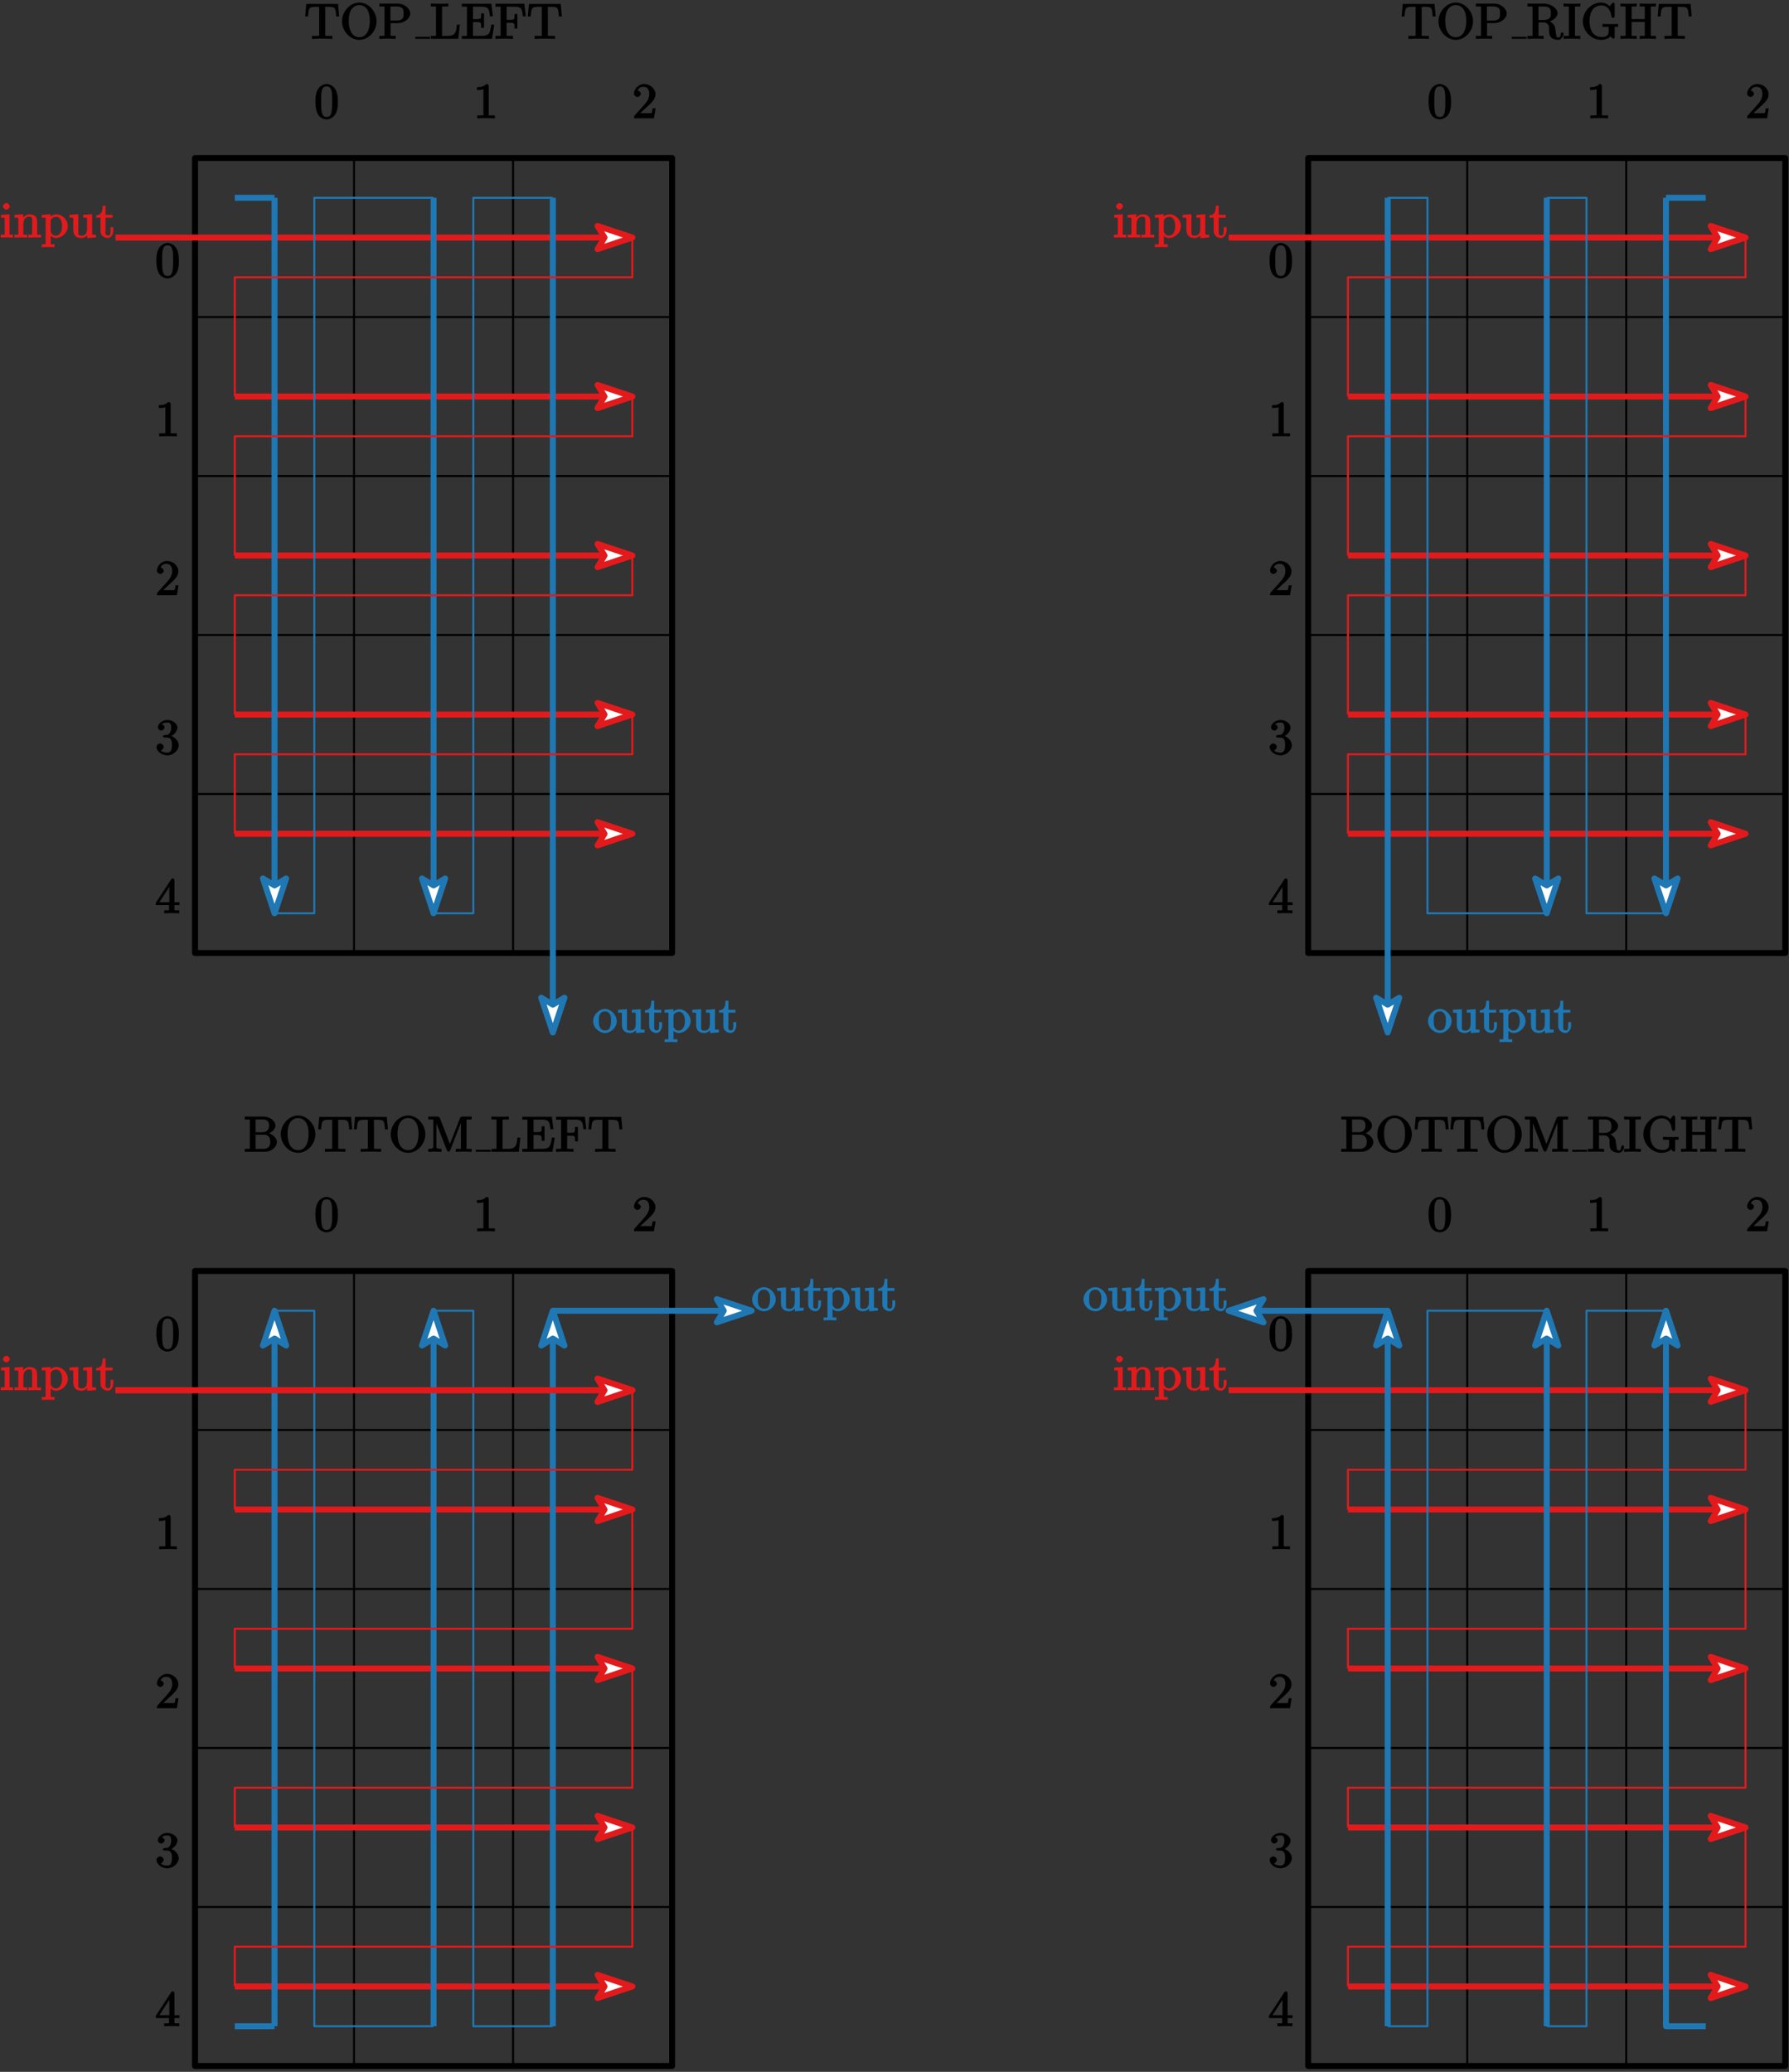 <?xml version="1.0" encoding="UTF-8"?>
<svg xmlns="http://www.w3.org/2000/svg" xmlns:xlink="http://www.w3.org/1999/xlink" width="360pt" height="417pt" viewBox="0 0 360 417" version="1.1">
<rect x="0" y="0" width="360" height="417" fill="#333333" stroke="none"/>
<defs>
<g>
<symbol overflow="visible" id="glyph0-0">
<path style="stroke:none;" d=""/>
</symbol>
<symbol overflow="visible" id="glyph0-1">
<path style="stroke:none;" d="M 6.641 -7.016 L 0.391 -7.016 L 0.172 -4.5 L 0.75 -4.5 C 0.906 -6.234 0.891 -6.438 2.406 -6.438 C 2.578 -6.438 2.844 -6.438 2.938 -6.422 C 3.156 -6.375 2.984 -6.406 2.984 -6.172 L 2.984 -0.922 C 2.984 -0.578 3.156 -0.578 2.109 -0.578 L 1.531 -0.578 L 1.531 0.016 C 2.109 -0.031 3.125 -0.031 3.594 -0.031 C 4.047 -0.031 5.078 -0.031 5.641 0.016 L 5.641 -0.578 L 5.078 -0.578 C 4.031 -0.578 4.203 -0.578 4.203 -0.922 L 4.203 -6.172 C 4.203 -6.375 4.031 -6.375 4.219 -6.422 C 4.328 -6.438 4.594 -6.438 4.781 -6.438 C 6.297 -6.438 6.266 -6.234 6.422 -4.5 L 7.016 -4.5 L 6.781 -7.016 Z M 6.641 -7.016 "/>
</symbol>
<symbol overflow="visible" id="glyph0-2">
<path style="stroke:none;" d="M 7.344 -3.516 C 7.344 -5.547 5.688 -7.297 3.875 -7.297 C 2.078 -7.297 0.391 -5.562 0.391 -3.516 C 0.391 -1.469 2.094 0.219 3.875 0.219 C 5.688 0.219 7.344 -1.5 7.344 -3.516 Z M 3.875 -0.312 C 2.922 -0.312 1.75 -1.047 1.75 -3.656 C 1.75 -6.234 3.047 -6.781 3.875 -6.781 C 4.734 -6.781 5.984 -6.203 5.984 -3.656 C 5.984 -1 4.797 -0.312 3.875 -0.312 Z M 3.875 -0.312 "/>
</symbol>
<symbol overflow="visible" id="glyph0-3">
<path style="stroke:none;" d="M 2.266 -3.156 L 3.953 -3.156 C 5.141 -3.156 6.375 -4.094 6.375 -5.078 C 6.375 -6.062 5.234 -7.078 3.875 -7.078 L 0.172 -7.078 L 0.172 -6.5 L 0.594 -6.5 C 1.359 -6.5 1.203 -6.516 1.203 -6.156 L 1.203 -0.906 C 1.203 -0.547 1.359 -0.578 0.594 -0.578 L 0.172 -0.578 L 0.172 0.016 C 0.703 -0.031 1.438 -0.031 1.812 -0.031 C 2.188 -0.031 2.938 -0.031 3.453 0.016 L 3.453 -0.578 L 3.047 -0.578 C 2.281 -0.578 2.422 -0.547 2.422 -0.906 L 2.422 -3.156 Z M 2.391 -3.531 L 2.391 -6.234 C 2.391 -6.562 2.25 -6.5 2.719 -6.5 L 3.609 -6.5 C 5.188 -6.5 5.031 -5.578 5.031 -5.078 C 5.031 -4.609 5.188 -3.672 3.609 -3.672 L 2.391 -3.672 Z M 2.391 -3.531 "/>
</symbol>
<symbol overflow="visible" id="glyph0-4">
<path style="stroke:none;" d="M 2.391 -3.656 L 2.391 -6.234 C 2.391 -6.453 2.234 -6.453 2.453 -6.484 C 2.547 -6.5 2.844 -6.5 3.047 -6.5 C 3.938 -6.5 4.891 -6.594 4.891 -5.141 C 4.891 -4.453 4.812 -3.781 3.344 -3.781 L 2.391 -3.781 Z M 4.344 -3.391 C 5.297 -3.625 6.234 -4.359 6.234 -5.141 C 6.234 -6.094 4.938 -7.078 3.484 -7.078 L 0.172 -7.078 L 0.172 -6.5 L 0.594 -6.5 C 1.359 -6.5 1.203 -6.516 1.203 -6.156 L 1.203 -0.906 C 1.203 -0.547 1.359 -0.578 0.594 -0.578 L 0.172 -0.578 L 0.172 0.016 C 0.703 -0.031 1.422 -0.031 1.797 -0.031 C 2.188 -0.031 2.906 -0.031 3.422 0.016 L 3.422 -0.578 L 3.016 -0.578 C 2.25 -0.578 2.391 -0.547 2.391 -0.906 L 2.391 -3.297 L 3.375 -3.297 C 3.531 -3.297 3.844 -3.344 4.188 -3 C 4.562 -2.641 4.516 -2.422 4.516 -1.75 C 4.516 -1.109 4.562 -0.625 4.969 -0.234 C 5.391 0.125 6.047 0.219 6.344 0.219 C 7.125 0.219 7.453 -0.734 7.453 -1 C 7.453 -1.062 7.297 -1.312 7.172 -1.312 C 7.062 -1.312 6.891 -1.094 6.875 -1.016 C 6.812 -0.312 6.641 -0.266 6.391 -0.266 C 5.906 -0.266 5.984 -0.641 5.844 -1.562 L 5.719 -2.359 C 5.531 -3 4.891 -3.469 4.344 -3.656 Z M 4.344 -3.391 "/>
</symbol>
<symbol overflow="visible" id="glyph0-5">
<path style="stroke:none;" d="M 2.406 -6.156 C 2.406 -6.516 2.266 -6.5 3.062 -6.5 L 3.484 -6.5 L 3.484 -7.094 C 2.969 -7.047 2.188 -7.047 1.797 -7.047 C 1.422 -7.047 0.625 -7.047 0.109 -7.094 L 0.109 -6.5 L 0.531 -6.5 C 1.328 -6.5 1.188 -6.516 1.188 -6.156 L 1.188 -0.906 C 1.188 -0.547 1.328 -0.578 0.531 -0.578 L 0.109 -0.578 L 0.109 0.016 C 0.625 -0.031 1.422 -0.031 1.797 -0.031 C 2.188 -0.031 2.969 -0.031 3.484 0.016 L 3.484 -0.578 L 3.062 -0.578 C 2.266 -0.578 2.406 -0.547 2.406 -0.906 Z M 2.406 -6.156 "/>
</symbol>
<symbol overflow="visible" id="glyph0-6">
<path style="stroke:none;" d="M 5.797 -0.672 C 5.922 -0.453 6.438 -0.016 6.547 -0.016 C 6.641 -0.016 6.797 -0.219 6.797 -0.375 L 6.797 -2.109 C 6.797 -2.5 6.672 -2.406 7.484 -2.406 L 7.484 -2.984 C 6.953 -2.984 6.406 -2.953 6.109 -2.953 C 5.719 -2.953 4.859 -2.953 4.344 -3 L 4.344 -2.406 L 4.828 -2.406 C 5.719 -2.406 5.578 -2.438 5.578 -2.062 L 5.578 -1.422 C 5.578 -0.312 4.484 -0.359 4.203 -0.359 C 3.562 -0.359 1.75 -0.562 1.75 -3.531 C 1.75 -6.516 3.547 -6.719 4.141 -6.719 C 5.219 -6.719 5.953 -5.953 6.156 -4.484 C 6.172 -4.344 6.344 -4.188 6.484 -4.188 C 6.641 -4.188 6.797 -4.344 6.797 -4.562 L 6.797 -6.922 C 6.797 -7.094 6.641 -7.297 6.531 -7.297 C 6.484 -7.297 6.328 -7.25 6.25 -7.141 L 5.844 -6.547 C 5.656 -6.719 5.016 -7.297 4.031 -7.297 C 2.172 -7.297 0.391 -5.578 0.391 -3.531 C 0.391 -1.5 2.156 0.219 4.047 0.219 C 4.781 0.219 5.688 -0.078 5.906 -0.453 Z M 5.797 -0.672 "/>
</symbol>
<symbol overflow="visible" id="glyph0-7">
<path style="stroke:none;" d="M 6.266 -6.156 C 6.266 -6.516 6.125 -6.5 6.891 -6.5 L 7.297 -6.5 L 7.297 -7.094 C 6.781 -7.047 6.047 -7.047 5.672 -7.047 C 5.297 -7.047 4.547 -7.047 4.031 -7.094 L 4.031 -6.5 L 4.438 -6.5 C 5.203 -6.5 5.047 -6.516 5.047 -6.156 L 5.047 -3.969 L 2.406 -3.969 L 2.406 -6.156 C 2.406 -6.516 2.266 -6.5 3.031 -6.5 L 3.422 -6.5 L 3.422 -7.094 C 2.922 -7.047 2.188 -7.047 1.797 -7.047 C 1.422 -7.047 0.672 -7.047 0.156 -7.094 L 0.156 -6.5 L 0.562 -6.5 C 1.328 -6.5 1.188 -6.516 1.188 -6.156 L 1.188 -0.906 C 1.188 -0.547 1.328 -0.578 0.562 -0.578 L 0.156 -0.578 L 0.156 0.016 C 0.672 -0.031 1.422 -0.031 1.797 -0.031 C 2.172 -0.031 2.922 -0.031 3.422 0.016 L 3.422 -0.578 L 3.031 -0.578 C 2.266 -0.578 2.406 -0.547 2.406 -0.906 L 2.406 -3.391 L 5.047 -3.391 L 5.047 -0.906 C 5.047 -0.547 5.203 -0.578 4.438 -0.578 L 4.031 -0.578 L 4.031 0.016 C 4.547 -0.031 5.281 -0.031 5.656 -0.031 C 6.047 -0.031 6.781 -0.031 7.297 0.016 L 7.297 -0.578 L 6.891 -0.578 C 6.125 -0.578 6.266 -0.547 6.266 -0.906 Z M 6.266 -6.156 "/>
</symbol>
<symbol overflow="visible" id="glyph0-8">
<path style="stroke:none;" d="M 4.75 -3.312 C 4.75 -4.109 4.688 -4.922 4.344 -5.656 C 3.891 -6.609 2.906 -6.906 2.5 -6.906 C 1.891 -6.906 1 -6.516 0.594 -5.578 C 0.266 -4.891 0.219 -4.109 0.219 -3.312 C 0.219 -2.578 0.312 -1.578 0.719 -0.828 C 1.141 -0.016 2 0.219 2.484 0.219 C 3.016 0.219 3.938 -0.125 4.375 -1.062 C 4.688 -1.75 4.75 -2.531 4.75 -3.312 Z M 2.484 -0.266 C 2.094 -0.266 1.672 -0.375 1.484 -1.328 C 1.375 -1.938 1.375 -2.844 1.375 -3.438 C 1.375 -4.078 1.375 -4.734 1.453 -5.281 C 1.641 -6.453 2.234 -6.422 2.484 -6.422 C 2.812 -6.422 3.297 -6.375 3.484 -5.391 C 3.594 -4.828 3.594 -4.062 3.594 -3.438 C 3.594 -2.688 3.594 -2.016 3.484 -1.375 C 3.328 -0.422 2.938 -0.266 2.484 -0.266 Z M 2.484 -0.266 "/>
</symbol>
<symbol overflow="visible" id="glyph0-9">
<path style="stroke:none;" d="M 3.094 -6.516 C 3.094 -6.75 2.938 -6.906 2.625 -6.906 C 1.969 -6.234 1.203 -6.266 0.719 -6.266 L 0.719 -5.688 C 1.094 -5.688 1.781 -5.734 2.031 -5.844 L 2.031 -0.922 C 2.031 -0.562 2.156 -0.578 1.266 -0.578 L 0.781 -0.578 L 0.781 0.016 C 1.297 -0.031 2.156 -0.031 2.562 -0.031 C 2.953 -0.031 3.828 -0.031 4.344 0.016 L 4.344 -0.578 L 3.859 -0.578 C 2.953 -0.578 3.094 -0.547 3.094 -0.922 Z M 3.094 -6.516 "/>
</symbol>
<symbol overflow="visible" id="glyph0-10">
<path style="stroke:none;" d="M 1.375 -0.812 L 2.438 -1.828 C 3.984 -3.203 4.641 -3.844 4.641 -4.828 C 4.641 -5.969 3.578 -6.906 2.359 -6.906 C 1.234 -6.906 0.328 -5.859 0.328 -4.969 C 0.328 -4.406 1 -4.281 1.031 -4.281 C 1.203 -4.281 1.703 -4.531 1.703 -4.938 C 1.703 -5.188 1.359 -5.594 1.016 -5.594 C 0.938 -5.594 0.922 -5.594 1.125 -5.656 C 1.281 -6.094 1.656 -6.328 2.234 -6.328 C 3.141 -6.328 3.406 -5.656 3.406 -4.828 C 3.406 -4.031 2.953 -3.344 2.406 -2.734 L 0.484 -0.594 C 0.375 -0.484 0.328 -0.375 0.328 0 L 4.344 0 L 4.672 -2 L 4.078 -2 C 4 -1.562 3.984 -1.219 3.891 -1.078 C 3.812 -1 3.281 -1.031 3.062 -1.031 L 1.609 -1.031 Z M 1.375 -0.812 "/>
</symbol>
<symbol overflow="visible" id="glyph0-11">
<path style="stroke:none;" d="M 2.891 -3.516 C 3.703 -3.781 4.453 -4.609 4.453 -5.391 C 4.453 -6.203 3.406 -6.906 2.453 -6.906 C 1.453 -6.906 0.516 -6.172 0.516 -5.406 C 0.516 -5.078 0.906 -4.766 1.203 -4.766 C 1.5 -4.766 1.859 -5.109 1.859 -5.406 C 1.859 -5.906 1.234 -6.047 1.344 -6.047 C 1.5 -6.297 2.047 -6.391 2.406 -6.391 C 2.828 -6.391 3.203 -6.297 3.203 -5.406 C 3.203 -5.281 3.234 -4.812 2.969 -4.359 C 2.672 -3.891 2.453 -3.891 2.203 -3.891 C 2.125 -3.875 1.891 -3.859 1.812 -3.859 C 1.734 -3.844 1.5 -3.703 1.5 -3.594 C 1.5 -3.484 1.734 -3.359 1.906 -3.359 L 2.344 -3.359 C 3.156 -3.359 3.359 -2.812 3.359 -1.828 C 3.359 -0.484 2.844 -0.328 2.406 -0.328 C 1.969 -0.328 1.328 -0.453 1.156 -0.766 C 1.219 -0.766 1.688 -1.109 1.688 -1.5 C 1.688 -1.859 1.266 -2.188 0.984 -2.188 C 0.734 -2.188 0.25 -1.906 0.25 -1.469 C 0.25 -0.562 1.344 0.219 2.438 0.219 C 3.656 0.219 4.719 -0.812 4.719 -1.828 C 4.719 -2.656 3.922 -3.562 2.891 -3.781 Z M 2.891 -3.516 "/>
</symbol>
<symbol overflow="visible" id="glyph0-12">
<path style="stroke:none;" d="M 2.766 -1.781 L 2.766 -0.906 C 2.766 -0.547 2.906 -0.578 2.172 -0.578 L 1.797 -0.578 L 1.797 0.016 C 2.375 -0.031 2.891 -0.031 3.312 -0.031 C 3.734 -0.031 4.25 -0.031 4.828 0.016 L 4.828 -0.578 L 4.453 -0.578 C 3.719 -0.578 3.859 -0.547 3.859 -0.906 L 3.859 -1.641 L 4.859 -1.641 L 4.859 -2.219 L 3.859 -2.219 L 3.859 -6.625 C 3.859 -6.812 3.703 -7.016 3.531 -7.016 C 3.453 -7.016 3.297 -6.984 3.219 -6.859 L 0.109 -2.109 L 0.109 -1.641 L 2.766 -1.641 Z M 2.984 -2.219 L 0.828 -2.219 L 3.094 -5.719 L 2.828 -5.797 L 2.828 -2.219 Z M 2.984 -2.219 "/>
</symbol>
<symbol overflow="visible" id="glyph0-13">
<path style="stroke:none;" d="M 1.766 -4.672 L 0.203 -4.562 L 0.203 -3.984 C 1.016 -3.984 0.938 -4.062 0.938 -3.562 L 0.938 -0.891 C 0.938 -0.438 1 -0.578 0.156 -0.578 L 0.156 0.016 C 0.641 -0.016 1.188 -0.031 1.422 -0.031 C 1.781 -0.031 2.125 -0.016 2.625 0.016 L 2.625 -0.578 C 1.797 -0.578 1.922 -0.484 1.922 -0.875 L 1.922 -4.688 Z M 1.969 -6.266 C 1.969 -6.594 1.562 -6.938 1.281 -6.938 C 0.969 -6.938 0.578 -6.531 0.578 -6.266 C 0.578 -6 0.969 -5.609 1.281 -5.609 C 1.562 -5.609 1.969 -5.953 1.969 -6.266 Z M 1.969 -6.266 "/>
</symbol>
<symbol overflow="visible" id="glyph0-14">
<path style="stroke:none;" d="M 0.922 -3.562 L 0.922 -0.891 C 0.922 -0.438 0.984 -0.578 0.156 -0.578 L 0.156 0.016 C 0.672 -0.016 1.172 -0.031 1.453 -0.031 C 1.703 -0.031 2.219 -0.016 2.719 0.016 L 2.719 -0.578 C 1.891 -0.578 1.938 -0.438 1.938 -0.891 L 1.938 -2.719 C 1.938 -3.766 2.5 -4.188 3.125 -4.188 C 3.766 -4.188 3.703 -3.781 3.703 -3.203 L 3.703 -0.891 C 3.703 -0.438 3.766 -0.578 2.922 -0.578 L 2.922 0.016 C 3.438 -0.016 3.953 -0.031 4.219 -0.031 C 4.469 -0.031 5 -0.016 5.5 0.016 L 5.5 -0.578 C 4.812 -0.578 4.719 -0.438 4.719 -0.734 L 4.719 -2.641 C 4.719 -3.5 4.672 -3.906 4.359 -4.266 C 4.219 -4.438 3.781 -4.672 3.203 -4.672 C 2.469 -4.672 1.828 -4.109 1.562 -3.484 L 1.891 -3.484 L 1.891 -4.688 L 0.156 -4.562 L 0.156 -3.984 C 1.016 -3.984 0.922 -4.047 0.922 -3.562 Z M 0.922 -3.562 "/>
</symbol>
<symbol overflow="visible" id="glyph0-15">
<path style="stroke:none;" d="M 1.875 -3.875 L 1.875 -4.688 L 0.109 -4.562 L 0.109 -3.984 C 0.984 -3.984 0.891 -4.062 0.891 -3.625 L 0.891 1.047 C 0.891 1.5 0.953 1.359 0.109 1.359 L 0.109 1.938 C 0.625 1.922 1.141 1.906 1.391 1.906 C 1.672 1.906 2.172 1.922 2.688 1.938 L 2.688 1.359 C 1.859 1.359 1.906 1.5 1.906 1.047 L 1.906 -0.719 L 1.578 -0.719 C 1.625 -0.562 2.219 0.109 2.969 0.109 C 4.156 0.109 5.359 -1 5.359 -2.281 C 5.359 -3.547 4.234 -4.672 3.109 -4.672 C 2.328 -4.672 1.797 -4.203 1.594 -3.984 Z M 1.906 -1.266 L 1.906 -3.484 C 2.141 -3.906 2.516 -4.156 3.031 -4.156 C 3.766 -4.156 4.203 -3.406 4.203 -2.281 C 4.203 -1.078 3.672 -0.375 2.938 -0.375 C 2.531 -0.375 2.266 -0.531 2 -0.953 C 1.859 -1.156 1.906 -1.062 1.906 -1.266 Z M 1.906 -1.266 "/>
</symbol>
<symbol overflow="visible" id="glyph0-16">
<path style="stroke:none;" d="M 3.734 -0.922 L 3.734 0.125 L 5.5 -0.016 L 5.5 -0.578 C 4.641 -0.578 4.719 -0.516 4.719 -1 L 4.719 -4.688 L 2.922 -4.562 L 2.922 -3.984 C 3.781 -3.984 3.703 -4.047 3.703 -3.562 L 3.703 -1.781 C 3.703 -0.922 3.391 -0.375 2.656 -0.375 C 1.828 -0.375 1.938 -0.703 1.938 -1.219 L 1.938 -4.688 L 0.156 -4.562 L 0.156 -3.984 C 1.094 -3.984 0.922 -4.094 0.922 -3.203 L 0.922 -1.703 C 0.922 -0.922 1.094 0.109 2.609 0.109 C 3.172 0.109 3.766 -0.297 4.062 -0.922 Z M 3.734 -0.922 "/>
</symbol>
<symbol overflow="visible" id="glyph0-17">
<path style="stroke:none;" d="M 1.719 -3.984 L 3.312 -3.984 L 3.312 -4.562 L 1.891 -4.562 L 1.891 -6.406 L 1.312 -6.406 C 1.297 -5.438 1.172 -4.516 0.016 -4.469 L 0.016 -3.984 L 0.875 -3.984 L 0.875 -1.359 C 0.875 -0.141 1.969 0.109 2.328 0.109 C 3.031 0.109 3.469 -0.734 3.469 -1.359 L 3.469 -2.078 L 2.891 -2.078 L 2.891 -1.391 C 2.891 -0.641 2.766 -0.406 2.391 -0.406 C 1.719 -0.406 1.891 -1.172 1.891 -1.344 L 1.891 -3.984 Z M 1.719 -3.984 "/>
</symbol>
<symbol overflow="visible" id="glyph0-18">
<path style="stroke:none;" d="M 4.859 -2.266 C 4.859 -3.531 3.703 -4.734 2.5 -4.734 C 1.25 -4.734 0.109 -3.516 0.109 -2.266 C 0.109 -0.984 1.312 0.109 2.484 0.109 C 3.688 0.109 4.859 -1 4.859 -2.266 Z M 2.5 -0.406 C 2.062 -0.406 1.734 -0.578 1.469 -1.031 C 1.219 -1.469 1.266 -1.984 1.266 -2.344 C 1.266 -2.734 1.219 -3.188 1.453 -3.625 C 1.719 -4.078 2.078 -4.25 2.484 -4.25 C 2.922 -4.25 3.234 -4.062 3.484 -3.641 C 3.75 -3.203 3.703 -2.719 3.703 -2.344 C 3.703 -1.984 3.75 -1.547 3.375 -0.781 C 3.266 -0.562 2.984 -0.406 2.5 -0.406 Z M 2.5 -0.406 "/>
</symbol>
<symbol overflow="visible" id="glyph0-19">
<path style="stroke:none;" d="M 5.797 -2.844 L 5.391 -2.844 C 5.281 -1.688 5.297 -0.578 3.547 -0.578 L 2.734 -0.578 C 2.266 -0.578 2.406 -0.516 2.406 -0.844 L 2.406 -6.156 C 2.406 -6.484 2.25 -6.5 3.188 -6.5 L 3.672 -6.5 L 3.672 -7.094 C 3.156 -7.047 2.25 -7.047 1.844 -7.047 C 1.453 -7.047 0.672 -7.047 0.156 -7.094 L 0.156 -6.5 L 0.562 -6.5 C 1.328 -6.5 1.188 -6.516 1.188 -6.156 L 1.188 -0.906 C 1.188 -0.547 1.328 -0.578 0.562 -0.578 L 0.156 -0.578 L 0.156 0 L 5.672 0 L 5.984 -2.844 Z M 5.797 -2.844 "/>
</symbol>
<symbol overflow="visible" id="glyph0-20">
<path style="stroke:none;" d="M 1.188 -0.906 C 1.188 -0.547 1.328 -0.578 0.562 -0.578 L 0.156 -0.578 L 0.156 0 L 6.219 0 L 6.688 -2.844 L 6.094 -2.844 C 5.828 -1.172 5.766 -0.578 4.062 -0.578 L 2.734 -0.578 C 2.266 -0.578 2.406 -0.516 2.406 -0.844 L 2.406 -3.375 L 3.141 -3.375 C 4.109 -3.375 4.047 -3.188 4.047 -2.203 L 4.625 -2.203 L 4.625 -5.109 L 4.047 -5.109 C 4.047 -4.109 4.109 -3.953 3.141 -3.953 L 2.406 -3.953 L 2.406 -6.203 C 2.406 -6.531 2.266 -6.469 2.734 -6.469 L 4.016 -6.469 C 5.547 -6.469 5.641 -6.047 5.812 -4.531 L 6.406 -4.531 L 6.094 -7.047 L 0.156 -7.047 L 0.156 -6.469 L 0.562 -6.469 C 1.328 -6.469 1.188 -6.484 1.188 -6.125 Z M 1.188 -0.906 "/>
</symbol>
<symbol overflow="visible" id="glyph0-21">
<path style="stroke:none;" d="M 5.797 -7.047 L 0.156 -7.047 L 0.156 -6.469 L 0.562 -6.469 C 1.328 -6.469 1.188 -6.484 1.188 -6.125 L 1.188 -0.906 C 1.188 -0.547 1.328 -0.578 0.562 -0.578 L 0.156 -0.578 L 0.156 0.016 C 0.672 -0.031 1.453 -0.031 1.844 -0.031 C 2.25 -0.031 3.156 -0.031 3.672 0.016 L 3.672 -0.578 L 3.188 -0.578 C 2.25 -0.578 2.406 -0.562 2.406 -0.922 L 2.406 -3.234 L 3.094 -3.234 C 4.062 -3.234 3.984 -3.047 3.984 -2.078 L 4.562 -2.078 L 4.562 -4.984 L 3.984 -4.984 C 3.984 -4 4.062 -3.812 3.094 -3.812 L 2.406 -3.812 L 2.406 -6.203 C 2.406 -6.531 2.266 -6.469 2.734 -6.469 L 3.922 -6.469 C 5.422 -6.469 5.5 -6.047 5.672 -4.531 L 6.266 -4.531 L 5.953 -7.047 Z M 5.797 -7.047 "/>
</symbol>
<symbol overflow="visible" id="glyph0-22">
<path style="stroke:none;" d="M 2.375 -3.781 L 2.375 -6.234 C 2.375 -6.562 2.234 -6.5 2.703 -6.5 L 3.938 -6.5 C 4.906 -6.5 5.078 -5.781 5.078 -5.25 C 5.078 -4.609 4.766 -3.922 3.656 -3.922 L 2.375 -3.922 Z M 4.562 -3.562 C 5.531 -3.75 6.375 -4.516 6.375 -5.25 C 6.375 -6.125 5.297 -7.078 4 -7.078 L 0.188 -7.078 L 0.188 -6.5 L 0.594 -6.5 C 1.359 -6.5 1.219 -6.516 1.219 -6.156 L 1.219 -0.906 C 1.219 -0.547 1.359 -0.578 0.594 -0.578 L 0.188 -0.578 L 0.188 0 L 4.266 0 C 5.594 0 6.656 -1.016 6.656 -1.953 C 6.656 -2.828 5.672 -3.703 4.562 -3.828 Z M 3.953 -0.578 L 2.703 -0.578 C 2.234 -0.578 2.375 -0.516 2.375 -0.844 L 2.375 -3.422 L 4.094 -3.422 C 5.078 -3.422 5.328 -2.625 5.328 -1.969 C 5.328 -1.25 4.969 -0.578 3.953 -0.578 Z M 3.953 -0.578 "/>
</symbol>
<symbol overflow="visible" id="glyph0-23">
<path style="stroke:none;" d="M 2.562 -6.719 C 2.469 -6.938 2.281 -7.078 2.047 -7.078 L 0.203 -7.078 L 0.203 -6.5 L 0.609 -6.5 C 1.375 -6.5 1.219 -6.516 1.219 -6.156 L 1.219 -1.172 C 1.219 -0.906 1.391 -0.578 0.203 -0.578 L 0.203 0.016 C 0.719 -0.016 1.203 -0.031 1.531 -0.031 C 1.859 -0.031 2.359 -0.016 2.859 0.016 L 2.859 -0.578 C 1.672 -0.578 1.828 -0.906 1.828 -1.172 L 1.828 -6.422 L 1.562 -6.422 L 3.922 -0.344 C 3.969 -0.219 4.188 0 4.281 0 C 4.391 0 4.578 -0.203 4.625 -0.312 L 7.031 -6.5 L 6.766 -6.5 L 6.766 -0.906 C 6.766 -0.547 6.906 -0.578 6.141 -0.578 L 5.734 -0.578 L 5.734 0.016 C 6.266 -0.031 6.953 -0.031 7.344 -0.031 C 7.719 -0.031 8.391 -0.031 8.922 0.016 L 8.922 -0.578 L 8.516 -0.578 C 7.75 -0.578 7.891 -0.547 7.891 -0.906 L 7.891 -6.156 C 7.891 -6.516 7.75 -6.5 8.516 -6.5 L 8.922 -6.5 L 8.922 -7.078 L 7.078 -7.078 C 6.812 -7.078 6.656 -6.922 6.578 -6.75 L 4.391 -1.141 L 4.719 -1.141 Z M 2.562 -6.719 "/>
</symbol>
</g>
</defs>
<g id="surface1">
<path style="fill:none;stroke-width:12;stroke-linecap:butt;stroke-linejoin:round;stroke:rgb(0%,0%,0%);stroke-opacity:1;stroke-miterlimit:10;" d="M 2632.461 2251.914 L 3592.461 2251.914 L 3592.461 3851.914 L 2632.461 3851.914 Z M 2632.461 2251.914 " transform="matrix(0.1,0,0,-0.1,0,417)"/>
<g style="fill:rgb(0%,0%,0%);fill-opacity:1;">
  <use xlink:href="#glyph0-1" x="281.882" y="7.808"/>
  <use xlink:href="#glyph0-2" x="289.075" y="7.808"/>
  <use xlink:href="#glyph0-3" x="296.816" y="7.808"/>
</g>
<path style="fill:none;stroke-width:3.98;stroke-linecap:butt;stroke-linejoin:miter;stroke:rgb(0%,0%,0%);stroke-opacity:1;stroke-miterlimit:10;" d="M 3042.031 4093.906 L 3071.953 4093.906 " transform="matrix(0.1,0,0,-0.1,0,417)"/>
<g style="fill:rgb(0%,0%,0%);fill-opacity:1;">
  <use xlink:href="#glyph0-4" x="307.193" y="7.808"/>
  <use xlink:href="#glyph0-5" x="314.525" y="7.808"/>
  <use xlink:href="#glyph0-6" x="318.122" y="7.808"/>
  <use xlink:href="#glyph0-7" x="325.933" y="7.808"/>
  <use xlink:href="#glyph0-1" x="333.405" y="7.808"/>
</g>
<path style="fill:none;stroke-width:4;stroke-linecap:butt;stroke-linejoin:round;stroke:rgb(0%,0%,0%);stroke-opacity:1;stroke-miterlimit:10;" d="M 2952.461 3851.914 L 2952.461 2251.914 " transform="matrix(0.1,0,0,-0.1,0,417)"/>
<path style="fill:none;stroke-width:4;stroke-linecap:butt;stroke-linejoin:round;stroke:rgb(0%,0%,0%);stroke-opacity:1;stroke-miterlimit:10;" d="M 3272.461 3851.914 L 3272.461 2251.914 " transform="matrix(0.1,0,0,-0.1,0,417)"/>
<path style="fill:none;stroke-width:4;stroke-linecap:butt;stroke-linejoin:round;stroke:rgb(0%,0%,0%);stroke-opacity:1;stroke-miterlimit:10;" d="M 2632.461 3531.914 L 3592.461 3531.914 " transform="matrix(0.1,0,0,-0.1,0,417)"/>
<path style="fill:none;stroke-width:4;stroke-linecap:butt;stroke-linejoin:round;stroke:rgb(0%,0%,0%);stroke-opacity:1;stroke-miterlimit:10;" d="M 2632.461 3211.914 L 3592.461 3211.914 " transform="matrix(0.1,0,0,-0.1,0,417)"/>
<path style="fill:none;stroke-width:4;stroke-linecap:butt;stroke-linejoin:round;stroke:rgb(0%,0%,0%);stroke-opacity:1;stroke-miterlimit:10;" d="M 2632.461 2891.914 L 3592.461 2891.914 " transform="matrix(0.1,0,0,-0.1,0,417)"/>
<path style="fill:none;stroke-width:4;stroke-linecap:butt;stroke-linejoin:round;stroke:rgb(0%,0%,0%);stroke-opacity:1;stroke-miterlimit:10;" d="M 2632.461 2571.914 L 3592.461 2571.914 " transform="matrix(0.1,0,0,-0.1,0,417)"/>
<g style="fill:rgb(0%,0%,0%);fill-opacity:1;">
  <use xlink:href="#glyph0-8" x="287.246" y="23.808"/>
</g>
<g style="fill:rgb(0%,0%,0%);fill-opacity:1;">
  <use xlink:href="#glyph0-9" x="319.246" y="23.808"/>
</g>
<g style="fill:rgb(0%,0%,0%);fill-opacity:1;">
  <use xlink:href="#glyph0-10" x="351.246" y="23.808"/>
</g>
<g style="fill:rgb(0%,0%,0%);fill-opacity:1;">
  <use xlink:href="#glyph0-9" x="255.246" y="87.808"/>
</g>
<g style="fill:rgb(0%,0%,0%);fill-opacity:1;">
  <use xlink:href="#glyph0-8" x="255.246" y="55.808"/>
</g>
<g style="fill:rgb(0%,0%,0%);fill-opacity:1;">
  <use xlink:href="#glyph0-11" x="255.246" y="151.808"/>
</g>
<g style="fill:rgb(0%,0%,0%);fill-opacity:1;">
  <use xlink:href="#glyph0-12" x="255.246" y="183.808"/>
</g>
<g style="fill:rgb(0%,0%,0%);fill-opacity:1;">
  <use xlink:href="#glyph0-10" x="255.246" y="119.808"/>
</g>
<g style="fill:rgb(89.062%,10.205%,11.009%);fill-opacity:1;">
  <use xlink:href="#glyph0-13" x="224" y="47.801"/>
  <use xlink:href="#glyph0-14" x="226.76" y="47.801"/>
  <use xlink:href="#glyph0-15" x="232.289" y="47.801"/>
  <use xlink:href="#glyph0-16" x="237.818" y="47.801"/>
  <use xlink:href="#glyph0-17" x="243.347" y="47.801"/>
</g>
<g style="fill:rgb(12.206%,46.997%,70.506%);fill-opacity:1;">
  <use xlink:href="#glyph0-18" x="287.246" y="207.801"/>
  <use xlink:href="#glyph0-16" x="292.227" y="207.801"/>
  <use xlink:href="#glyph0-17" x="297.757" y="207.801"/>
  <use xlink:href="#glyph0-15" x="301.622" y="207.801"/>
  <use xlink:href="#glyph0-16" x="307.151" y="207.801"/>
  <use xlink:href="#glyph0-17" x="312.681" y="207.801"/>
</g>
<path style="fill:none;stroke-width:12;stroke-linecap:butt;stroke-linejoin:round;stroke:rgb(89.062%,10.205%,11.009%);stroke-opacity:1;stroke-miterlimit:10;" d="M 2472.461 3691.914 L 3512.461 3691.914 " transform="matrix(0.1,0,0,-0.1,0,417)"/>
<path style="fill-rule:evenodd;fill:rgb(100%,100%,100%);fill-opacity:1;stroke-width:12;stroke-linecap:butt;stroke-linejoin:round;stroke:rgb(89.062%,10.205%,11.009%);stroke-opacity:1;stroke-miterlimit:10;" d="M 3512.461 3691.914 L 3442.461 3715.234 L 3456.445 3691.914 L 3442.461 3668.594 Z M 3512.461 3691.914 " transform="matrix(0.1,0,0,-0.1,0,417)"/>
<path style="fill:none;stroke-width:12;stroke-linecap:butt;stroke-linejoin:round;stroke:rgb(89.062%,10.205%,11.009%);stroke-opacity:1;stroke-miterlimit:10;" d="M 2712.461 3371.914 L 3512.461 3371.914 " transform="matrix(0.1,0,0,-0.1,0,417)"/>
<path style="fill-rule:evenodd;fill:rgb(100%,100%,100%);fill-opacity:1;stroke-width:12;stroke-linecap:butt;stroke-linejoin:round;stroke:rgb(89.062%,10.205%,11.009%);stroke-opacity:1;stroke-miterlimit:10;" d="M 3512.461 3371.914 L 3442.461 3395.234 L 3456.445 3371.914 L 3442.461 3348.594 Z M 3512.461 3371.914 " transform="matrix(0.1,0,0,-0.1,0,417)"/>
<path style="fill:none;stroke-width:12;stroke-linecap:butt;stroke-linejoin:round;stroke:rgb(89.062%,10.205%,11.009%);stroke-opacity:1;stroke-miterlimit:10;" d="M 2712.461 3051.914 L 3512.461 3051.914 " transform="matrix(0.1,0,0,-0.1,0,417)"/>
<path style="fill-rule:evenodd;fill:rgb(100%,100%,100%);fill-opacity:1;stroke-width:12;stroke-linecap:butt;stroke-linejoin:round;stroke:rgb(89.062%,10.205%,11.009%);stroke-opacity:1;stroke-miterlimit:10;" d="M 3512.461 3051.914 L 3442.461 3075.234 L 3456.445 3051.914 L 3442.461 3028.594 Z M 3512.461 3051.914 " transform="matrix(0.1,0,0,-0.1,0,417)"/>
<path style="fill:none;stroke-width:12;stroke-linecap:butt;stroke-linejoin:round;stroke:rgb(89.062%,10.205%,11.009%);stroke-opacity:1;stroke-miterlimit:10;" d="M 2712.461 2731.914 L 3512.461 2731.914 " transform="matrix(0.1,0,0,-0.1,0,417)"/>
<path style="fill-rule:evenodd;fill:rgb(100%,100%,100%);fill-opacity:1;stroke-width:12;stroke-linecap:butt;stroke-linejoin:round;stroke:rgb(89.062%,10.205%,11.009%);stroke-opacity:1;stroke-miterlimit:10;" d="M 3512.461 2731.914 L 3442.461 2755.234 L 3456.445 2731.914 L 3442.461 2708.594 Z M 3512.461 2731.914 " transform="matrix(0.1,0,0,-0.1,0,417)"/>
<path style="fill:none;stroke-width:12;stroke-linecap:butt;stroke-linejoin:round;stroke:rgb(89.062%,10.205%,11.009%);stroke-opacity:1;stroke-miterlimit:10;" d="M 2712.461 2491.914 L 3512.461 2491.914 " transform="matrix(0.1,0,0,-0.1,0,417)"/>
<path style="fill-rule:evenodd;fill:rgb(100%,100%,100%);fill-opacity:1;stroke-width:12;stroke-linecap:butt;stroke-linejoin:round;stroke:rgb(89.062%,10.205%,11.009%);stroke-opacity:1;stroke-miterlimit:10;" d="M 3512.461 2491.914 L 3442.461 2515.234 L 3456.445 2491.914 L 3442.461 2468.594 Z M 3512.461 2491.914 " transform="matrix(0.1,0,0,-0.1,0,417)"/>
<path style="fill:none;stroke-width:12;stroke-linecap:butt;stroke-linejoin:round;stroke:rgb(12.206%,46.997%,70.506%);stroke-opacity:1;stroke-miterlimit:10;" d="M 2792.461 3771.914 L 2792.461 2091.914 " transform="matrix(0.1,0,0,-0.1,0,417)"/>
<path style="fill-rule:evenodd;fill:rgb(100%,100%,100%);fill-opacity:1;stroke-width:12;stroke-linecap:butt;stroke-linejoin:round;stroke:rgb(12.206%,46.997%,70.506%);stroke-opacity:1;stroke-miterlimit:10;" d="M 2792.461 2091.914 L 2815.781 2161.914 L 2792.461 2147.93 L 2769.141 2161.914 Z M 2792.461 2091.914 " transform="matrix(0.1,0,0,-0.1,0,417)"/>
<path style="fill:none;stroke-width:12;stroke-linecap:butt;stroke-linejoin:round;stroke:rgb(12.206%,46.997%,70.506%);stroke-opacity:1;stroke-miterlimit:10;" d="M 3112.461 3771.914 L 3112.461 2331.914 " transform="matrix(0.1,0,0,-0.1,0,417)"/>
<path style="fill-rule:evenodd;fill:rgb(100%,100%,100%);fill-opacity:1;stroke-width:12;stroke-linecap:butt;stroke-linejoin:round;stroke:rgb(12.206%,46.997%,70.506%);stroke-opacity:1;stroke-miterlimit:10;" d="M 3112.461 2331.914 L 3135.781 2401.914 L 3112.461 2387.93 L 3089.141 2401.914 Z M 3112.461 2331.914 " transform="matrix(0.1,0,0,-0.1,0,417)"/>
<path style="fill:none;stroke-width:12;stroke-linecap:butt;stroke-linejoin:round;stroke:rgb(12.206%,46.997%,70.506%);stroke-opacity:1;stroke-miterlimit:10;" d="M 3352.461 3771.914 L 3352.461 2331.914 " transform="matrix(0.1,0,0,-0.1,0,417)"/>
<path style="fill-rule:evenodd;fill:rgb(100%,100%,100%);fill-opacity:1;stroke-width:12;stroke-linecap:butt;stroke-linejoin:round;stroke:rgb(12.206%,46.997%,70.506%);stroke-opacity:1;stroke-miterlimit:10;" d="M 3352.461 2331.914 L 3375.781 2401.914 L 3352.461 2387.93 L 3329.141 2401.914 Z M 3352.461 2331.914 " transform="matrix(0.1,0,0,-0.1,0,417)"/>
<path style="fill:none;stroke-width:4;stroke-linecap:butt;stroke-linejoin:round;stroke:rgb(89.062%,10.205%,11.009%);stroke-opacity:1;stroke-miterlimit:10;" d="M 3512.461 3691.914 L 3512.461 3611.914 L 2712.461 3611.914 L 2712.461 3371.914 " transform="matrix(0.1,0,0,-0.1,0,417)"/>
<path style="fill:none;stroke-width:4;stroke-linecap:butt;stroke-linejoin:round;stroke:rgb(89.062%,10.205%,11.009%);stroke-opacity:1;stroke-miterlimit:10;" d="M 3512.461 3371.914 L 3512.461 3291.914 L 2712.461 3291.914 L 2712.461 3051.914 " transform="matrix(0.1,0,0,-0.1,0,417)"/>
<path style="fill:none;stroke-width:4;stroke-linecap:butt;stroke-linejoin:round;stroke:rgb(89.062%,10.205%,11.009%);stroke-opacity:1;stroke-miterlimit:10;" d="M 3512.461 3051.914 L 3512.461 2971.914 L 2712.461 2971.914 L 2712.461 2731.914 " transform="matrix(0.1,0,0,-0.1,0,417)"/>
<path style="fill:none;stroke-width:4;stroke-linecap:butt;stroke-linejoin:round;stroke:rgb(89.062%,10.205%,11.009%);stroke-opacity:1;stroke-miterlimit:10;" d="M 3512.461 2731.914 L 3512.461 2651.914 L 2712.461 2651.914 L 2712.461 2491.914 " transform="matrix(0.1,0,0,-0.1,0,417)"/>
<path style="fill:none;stroke-width:12;stroke-linecap:butt;stroke-linejoin:round;stroke:rgb(0%,0%,0%);stroke-opacity:1;stroke-miterlimit:10;" d="M 392.461 2251.914 L 1352.461 2251.914 L 1352.461 3851.914 L 392.461 3851.914 Z M 392.461 2251.914 " transform="matrix(0.1,0,0,-0.1,0,417)"/>
<g style="fill:rgb(0%,0%,0%);fill-opacity:1;">
  <use xlink:href="#glyph0-1" x="61.238" y="7.808"/>
  <use xlink:href="#glyph0-2" x="68.431" y="7.808"/>
  <use xlink:href="#glyph0-3" x="76.172" y="7.808"/>
</g>
<path style="fill:none;stroke-width:3.98;stroke-linecap:butt;stroke-linejoin:miter;stroke:rgb(0%,0%,0%);stroke-opacity:1;stroke-miterlimit:10;" d="M 835.586 4093.906 L 865.508 4093.906 " transform="matrix(0.1,0,0,-0.1,0,417)"/>
<g style="fill:rgb(0%,0%,0%);fill-opacity:1;">
  <use xlink:href="#glyph0-19" x="86.549" y="7.808"/>
  <use xlink:href="#glyph0-20" x="92.775" y="7.808"/>
  <use xlink:href="#glyph0-21" x="99.55" y="7.808"/>
  <use xlink:href="#glyph0-1" x="106.046" y="7.808"/>
</g>
<path style="fill:none;stroke-width:4;stroke-linecap:butt;stroke-linejoin:round;stroke:rgb(0%,0%,0%);stroke-opacity:1;stroke-miterlimit:10;" d="M 712.461 3851.914 L 712.461 2251.914 " transform="matrix(0.1,0,0,-0.1,0,417)"/>
<path style="fill:none;stroke-width:4;stroke-linecap:butt;stroke-linejoin:round;stroke:rgb(0%,0%,0%);stroke-opacity:1;stroke-miterlimit:10;" d="M 1032.461 3851.914 L 1032.461 2251.914 " transform="matrix(0.1,0,0,-0.1,0,417)"/>
<path style="fill:none;stroke-width:4;stroke-linecap:butt;stroke-linejoin:round;stroke:rgb(0%,0%,0%);stroke-opacity:1;stroke-miterlimit:10;" d="M 392.461 3531.914 L 1352.461 3531.914 " transform="matrix(0.1,0,0,-0.1,0,417)"/>
<path style="fill:none;stroke-width:4;stroke-linecap:butt;stroke-linejoin:round;stroke:rgb(0%,0%,0%);stroke-opacity:1;stroke-miterlimit:10;" d="M 392.461 3211.914 L 1352.461 3211.914 " transform="matrix(0.1,0,0,-0.1,0,417)"/>
<path style="fill:none;stroke-width:4;stroke-linecap:butt;stroke-linejoin:round;stroke:rgb(0%,0%,0%);stroke-opacity:1;stroke-miterlimit:10;" d="M 392.461 2891.914 L 1352.461 2891.914 " transform="matrix(0.1,0,0,-0.1,0,417)"/>
<path style="fill:none;stroke-width:4;stroke-linecap:butt;stroke-linejoin:round;stroke:rgb(0%,0%,0%);stroke-opacity:1;stroke-miterlimit:10;" d="M 392.461 2571.914 L 1352.461 2571.914 " transform="matrix(0.1,0,0,-0.1,0,417)"/>
<g style="fill:rgb(0%,0%,0%);fill-opacity:1;">
  <use xlink:href="#glyph0-8" x="63.246" y="23.808"/>
</g>
<g style="fill:rgb(0%,0%,0%);fill-opacity:1;">
  <use xlink:href="#glyph0-9" x="95.246" y="23.808"/>
</g>
<g style="fill:rgb(0%,0%,0%);fill-opacity:1;">
  <use xlink:href="#glyph0-10" x="127.246" y="23.808"/>
</g>
<g style="fill:rgb(0%,0%,0%);fill-opacity:1;">
  <use xlink:href="#glyph0-9" x="31.246" y="87.808"/>
</g>
<g style="fill:rgb(0%,0%,0%);fill-opacity:1;">
  <use xlink:href="#glyph0-8" x="31.246" y="55.808"/>
</g>
<g style="fill:rgb(0%,0%,0%);fill-opacity:1;">
  <use xlink:href="#glyph0-11" x="31.246" y="151.808"/>
</g>
<g style="fill:rgb(0%,0%,0%);fill-opacity:1;">
  <use xlink:href="#glyph0-12" x="31.246" y="183.808"/>
</g>
<g style="fill:rgb(0%,0%,0%);fill-opacity:1;">
  <use xlink:href="#glyph0-10" x="31.246" y="119.808"/>
</g>
<g style="fill:rgb(89.062%,10.205%,11.009%);fill-opacity:1;">
  <use xlink:href="#glyph0-13" x="0" y="47.801"/>
  <use xlink:href="#glyph0-14" x="2.76" y="47.801"/>
  <use xlink:href="#glyph0-15" x="8.289" y="47.801"/>
  <use xlink:href="#glyph0-16" x="13.818" y="47.801"/>
  <use xlink:href="#glyph0-17" x="19.347" y="47.801"/>
</g>
<g style="fill:rgb(12.206%,46.997%,70.506%);fill-opacity:1;">
  <use xlink:href="#glyph0-18" x="119.246" y="207.801"/>
  <use xlink:href="#glyph0-16" x="124.227" y="207.801"/>
  <use xlink:href="#glyph0-17" x="129.757" y="207.801"/>
  <use xlink:href="#glyph0-15" x="133.622" y="207.801"/>
  <use xlink:href="#glyph0-16" x="139.151" y="207.801"/>
  <use xlink:href="#glyph0-17" x="144.681" y="207.801"/>
</g>
<path style="fill:none;stroke-width:12;stroke-linecap:butt;stroke-linejoin:round;stroke:rgb(89.062%,10.205%,11.009%);stroke-opacity:1;stroke-miterlimit:10;" d="M 232.461 3691.914 L 1272.461 3691.914 " transform="matrix(0.1,0,0,-0.1,0,417)"/>
<path style="fill-rule:evenodd;fill:rgb(100%,100%,100%);fill-opacity:1;stroke-width:12;stroke-linecap:butt;stroke-linejoin:round;stroke:rgb(89.062%,10.205%,11.009%);stroke-opacity:1;stroke-miterlimit:10;" d="M 1272.461 3691.914 L 1202.461 3715.234 L 1216.445 3691.914 L 1202.461 3668.594 Z M 1272.461 3691.914 " transform="matrix(0.1,0,0,-0.1,0,417)"/>
<path style="fill:none;stroke-width:12;stroke-linecap:butt;stroke-linejoin:round;stroke:rgb(89.062%,10.205%,11.009%);stroke-opacity:1;stroke-miterlimit:10;" d="M 472.461 3371.914 L 1272.461 3371.914 " transform="matrix(0.1,0,0,-0.1,0,417)"/>
<path style="fill-rule:evenodd;fill:rgb(100%,100%,100%);fill-opacity:1;stroke-width:12;stroke-linecap:butt;stroke-linejoin:round;stroke:rgb(89.062%,10.205%,11.009%);stroke-opacity:1;stroke-miterlimit:10;" d="M 1272.461 3371.914 L 1202.461 3395.234 L 1216.445 3371.914 L 1202.461 3348.594 Z M 1272.461 3371.914 " transform="matrix(0.1,0,0,-0.1,0,417)"/>
<path style="fill:none;stroke-width:12;stroke-linecap:butt;stroke-linejoin:round;stroke:rgb(89.062%,10.205%,11.009%);stroke-opacity:1;stroke-miterlimit:10;" d="M 472.461 3051.914 L 1272.461 3051.914 " transform="matrix(0.1,0,0,-0.1,0,417)"/>
<path style="fill-rule:evenodd;fill:rgb(100%,100%,100%);fill-opacity:1;stroke-width:12;stroke-linecap:butt;stroke-linejoin:round;stroke:rgb(89.062%,10.205%,11.009%);stroke-opacity:1;stroke-miterlimit:10;" d="M 1272.461 3051.914 L 1202.461 3075.234 L 1216.445 3051.914 L 1202.461 3028.594 Z M 1272.461 3051.914 " transform="matrix(0.1,0,0,-0.1,0,417)"/>
<path style="fill:none;stroke-width:12;stroke-linecap:butt;stroke-linejoin:round;stroke:rgb(89.062%,10.205%,11.009%);stroke-opacity:1;stroke-miterlimit:10;" d="M 472.461 2731.914 L 1272.461 2731.914 " transform="matrix(0.1,0,0,-0.1,0,417)"/>
<path style="fill-rule:evenodd;fill:rgb(100%,100%,100%);fill-opacity:1;stroke-width:12;stroke-linecap:butt;stroke-linejoin:round;stroke:rgb(89.062%,10.205%,11.009%);stroke-opacity:1;stroke-miterlimit:10;" d="M 1272.461 2731.914 L 1202.461 2755.234 L 1216.445 2731.914 L 1202.461 2708.594 Z M 1272.461 2731.914 " transform="matrix(0.1,0,0,-0.1,0,417)"/>
<path style="fill:none;stroke-width:12;stroke-linecap:butt;stroke-linejoin:round;stroke:rgb(89.062%,10.205%,11.009%);stroke-opacity:1;stroke-miterlimit:10;" d="M 472.461 2491.914 L 1272.461 2491.914 " transform="matrix(0.1,0,0,-0.1,0,417)"/>
<path style="fill-rule:evenodd;fill:rgb(100%,100%,100%);fill-opacity:1;stroke-width:12;stroke-linecap:butt;stroke-linejoin:round;stroke:rgb(89.062%,10.205%,11.009%);stroke-opacity:1;stroke-miterlimit:10;" d="M 1272.461 2491.914 L 1202.461 2515.234 L 1216.445 2491.914 L 1202.461 2468.594 Z M 1272.461 2491.914 " transform="matrix(0.1,0,0,-0.1,0,417)"/>
<path style="fill:none;stroke-width:12;stroke-linecap:butt;stroke-linejoin:round;stroke:rgb(12.206%,46.997%,70.506%);stroke-opacity:1;stroke-miterlimit:10;" d="M 552.461 3771.914 L 552.461 2331.914 " transform="matrix(0.1,0,0,-0.1,0,417)"/>
<path style="fill-rule:evenodd;fill:rgb(100%,100%,100%);fill-opacity:1;stroke-width:12;stroke-linecap:butt;stroke-linejoin:round;stroke:rgb(12.206%,46.997%,70.506%);stroke-opacity:1;stroke-miterlimit:10;" d="M 552.461 2331.914 L 575.781 2401.914 L 552.461 2387.93 L 529.141 2401.914 Z M 552.461 2331.914 " transform="matrix(0.1,0,0,-0.1,0,417)"/>
<path style="fill:none;stroke-width:12;stroke-linecap:butt;stroke-linejoin:round;stroke:rgb(12.206%,46.997%,70.506%);stroke-opacity:1;stroke-miterlimit:10;" d="M 872.461 3771.914 L 872.461 2331.914 " transform="matrix(0.1,0,0,-0.1,0,417)"/>
<path style="fill-rule:evenodd;fill:rgb(100%,100%,100%);fill-opacity:1;stroke-width:12;stroke-linecap:butt;stroke-linejoin:round;stroke:rgb(12.206%,46.997%,70.506%);stroke-opacity:1;stroke-miterlimit:10;" d="M 872.461 2331.914 L 895.781 2401.914 L 872.461 2387.93 L 849.141 2401.914 Z M 872.461 2331.914 " transform="matrix(0.1,0,0,-0.1,0,417)"/>
<path style="fill:none;stroke-width:12;stroke-linecap:butt;stroke-linejoin:round;stroke:rgb(12.206%,46.997%,70.506%);stroke-opacity:1;stroke-miterlimit:10;" d="M 1112.461 3771.914 L 1112.461 2091.914 " transform="matrix(0.1,0,0,-0.1,0,417)"/>
<path style="fill-rule:evenodd;fill:rgb(100%,100%,100%);fill-opacity:1;stroke-width:12;stroke-linecap:butt;stroke-linejoin:round;stroke:rgb(12.206%,46.997%,70.506%);stroke-opacity:1;stroke-miterlimit:10;" d="M 1112.461 2091.914 L 1135.781 2161.914 L 1112.461 2147.93 L 1089.141 2161.914 Z M 1112.461 2091.914 " transform="matrix(0.1,0,0,-0.1,0,417)"/>
<path style="fill:none;stroke-width:4;stroke-linecap:butt;stroke-linejoin:round;stroke:rgb(12.206%,46.997%,70.506%);stroke-opacity:1;stroke-miterlimit:10;" d="M 552.461 2331.914 L 632.461 2331.914 L 632.461 3771.914 L 872.461 3771.914 " transform="matrix(0.1,0,0,-0.1,0,417)"/>
<path style="fill:none;stroke-width:4;stroke-linecap:butt;stroke-linejoin:round;stroke:rgb(12.206%,46.997%,70.506%);stroke-opacity:1;stroke-miterlimit:10;" d="M 872.461 2331.914 L 952.461 2331.914 L 952.461 3771.914 L 1112.461 3771.914 " transform="matrix(0.1,0,0,-0.1,0,417)"/>
<path style="fill:none;stroke-width:4;stroke-linecap:butt;stroke-linejoin:round;stroke:rgb(89.062%,10.205%,11.009%);stroke-opacity:1;stroke-miterlimit:10;" d="M 1272.461 3691.914 L 1272.461 3611.914 L 472.461 3611.914 L 472.461 3371.914 " transform="matrix(0.1,0,0,-0.1,0,417)"/>
<path style="fill:none;stroke-width:4;stroke-linecap:butt;stroke-linejoin:round;stroke:rgb(89.062%,10.205%,11.009%);stroke-opacity:1;stroke-miterlimit:10;" d="M 1272.461 3371.914 L 1272.461 3291.914 L 472.461 3291.914 L 472.461 3051.914 " transform="matrix(0.1,0,0,-0.1,0,417)"/>
<path style="fill:none;stroke-width:4;stroke-linecap:butt;stroke-linejoin:round;stroke:rgb(89.062%,10.205%,11.009%);stroke-opacity:1;stroke-miterlimit:10;" d="M 1272.461 3051.914 L 1272.461 2971.914 L 472.461 2971.914 L 472.461 2731.914 " transform="matrix(0.1,0,0,-0.1,0,417)"/>
<path style="fill:none;stroke-width:4;stroke-linecap:butt;stroke-linejoin:round;stroke:rgb(89.062%,10.205%,11.009%);stroke-opacity:1;stroke-miterlimit:10;" d="M 1272.461 2731.914 L 1272.461 2651.914 L 472.461 2651.914 L 472.461 2491.914 " transform="matrix(0.1,0,0,-0.1,0,417)"/>
<path style="fill:none;stroke-width:4;stroke-linecap:butt;stroke-linejoin:round;stroke:rgb(12.206%,46.997%,70.506%);stroke-opacity:1;stroke-miterlimit:10;" d="M 3352.461 2331.914 L 3192.461 2331.914 L 3192.461 3771.914 L 3112.461 3771.914 " transform="matrix(0.1,0,0,-0.1,0,417)"/>
<path style="fill:none;stroke-width:4;stroke-linecap:butt;stroke-linejoin:round;stroke:rgb(12.206%,46.997%,70.506%);stroke-opacity:1;stroke-miterlimit:10;" d="M 3112.461 2331.914 L 2872.461 2331.914 L 2872.461 3771.914 L 2792.461 3771.914 " transform="matrix(0.1,0,0,-0.1,0,417)"/>
<path style="fill:none;stroke-width:12;stroke-linecap:butt;stroke-linejoin:round;stroke:rgb(0%,0%,0%);stroke-opacity:1;stroke-miterlimit:10;" d="M 2632.461 11.914 L 3592.461 11.914 L 3592.461 1611.914 L 2632.461 1611.914 Z M 2632.461 11.914 " transform="matrix(0.1,0,0,-0.1,0,417)"/>
<path style="fill:none;stroke-width:4;stroke-linecap:butt;stroke-linejoin:round;stroke:rgb(0%,0%,0%);stroke-opacity:1;stroke-miterlimit:10;" d="M 2952.461 1611.914 L 2952.461 11.914 " transform="matrix(0.1,0,0,-0.1,0,417)"/>
<path style="fill:none;stroke-width:4;stroke-linecap:butt;stroke-linejoin:round;stroke:rgb(0%,0%,0%);stroke-opacity:1;stroke-miterlimit:10;" d="M 3272.461 1611.914 L 3272.461 11.914 " transform="matrix(0.1,0,0,-0.1,0,417)"/>
<path style="fill:none;stroke-width:4;stroke-linecap:butt;stroke-linejoin:round;stroke:rgb(0%,0%,0%);stroke-opacity:1;stroke-miterlimit:10;" d="M 2632.461 1291.914 L 3592.461 1291.914 " transform="matrix(0.1,0,0,-0.1,0,417)"/>
<path style="fill:none;stroke-width:4;stroke-linecap:butt;stroke-linejoin:round;stroke:rgb(0%,0%,0%);stroke-opacity:1;stroke-miterlimit:10;" d="M 2632.461 971.914 L 3592.461 971.914 " transform="matrix(0.1,0,0,-0.1,0,417)"/>
<path style="fill:none;stroke-width:4;stroke-linecap:butt;stroke-linejoin:round;stroke:rgb(0%,0%,0%);stroke-opacity:1;stroke-miterlimit:10;" d="M 2632.461 651.914 L 3592.461 651.914 " transform="matrix(0.1,0,0,-0.1,0,417)"/>
<path style="fill:none;stroke-width:4;stroke-linecap:butt;stroke-linejoin:round;stroke:rgb(0%,0%,0%);stroke-opacity:1;stroke-miterlimit:10;" d="M 2632.461 331.914 L 3592.461 331.914 " transform="matrix(0.1,0,0,-0.1,0,417)"/>
<g style="fill:rgb(0%,0%,0%);fill-opacity:1;">
  <use xlink:href="#glyph0-8" x="287.246" y="247.808"/>
</g>
<g style="fill:rgb(0%,0%,0%);fill-opacity:1;">
  <use xlink:href="#glyph0-9" x="319.246" y="247.808"/>
</g>
<g style="fill:rgb(0%,0%,0%);fill-opacity:1;">
  <use xlink:href="#glyph0-10" x="351.246" y="247.808"/>
</g>
<g style="fill:rgb(0%,0%,0%);fill-opacity:1;">
  <use xlink:href="#glyph0-9" x="255.246" y="311.808"/>
</g>
<g style="fill:rgb(0%,0%,0%);fill-opacity:1;">
  <use xlink:href="#glyph0-8" x="255.246" y="271.808"/>
</g>
<g style="fill:rgb(0%,0%,0%);fill-opacity:1;">
  <use xlink:href="#glyph0-11" x="255.246" y="375.808"/>
</g>
<g style="fill:rgb(0%,0%,0%);fill-opacity:1;">
  <use xlink:href="#glyph0-12" x="255.246" y="407.808"/>
</g>
<g style="fill:rgb(0%,0%,0%);fill-opacity:1;">
  <use xlink:href="#glyph0-10" x="255.246" y="343.808"/>
</g>
<path style="fill:none;stroke-width:12;stroke-linecap:butt;stroke-linejoin:round;stroke:rgb(89.062%,10.205%,11.009%);stroke-opacity:1;stroke-miterlimit:10;" d="M 2712.461 1131.914 L 3512.461 1131.914 " transform="matrix(0.1,0,0,-0.1,0,417)"/>
<path style="fill-rule:evenodd;fill:rgb(100%,100%,100%);fill-opacity:1;stroke-width:12;stroke-linecap:butt;stroke-linejoin:round;stroke:rgb(89.062%,10.205%,11.009%);stroke-opacity:1;stroke-miterlimit:10;" d="M 3512.461 1131.914 L 3442.461 1155.234 L 3456.445 1131.914 L 3442.461 1108.594 Z M 3512.461 1131.914 " transform="matrix(0.1,0,0,-0.1,0,417)"/>
<path style="fill:none;stroke-width:12;stroke-linecap:butt;stroke-linejoin:round;stroke:rgb(89.062%,10.205%,11.009%);stroke-opacity:1;stroke-miterlimit:10;" d="M 2712.461 811.914 L 3512.461 811.914 " transform="matrix(0.1,0,0,-0.1,0,417)"/>
<path style="fill-rule:evenodd;fill:rgb(100%,100%,100%);fill-opacity:1;stroke-width:12;stroke-linecap:butt;stroke-linejoin:round;stroke:rgb(89.062%,10.205%,11.009%);stroke-opacity:1;stroke-miterlimit:10;" d="M 3512.461 811.914 L 3442.461 835.234 L 3456.445 811.914 L 3442.461 788.594 Z M 3512.461 811.914 " transform="matrix(0.1,0,0,-0.1,0,417)"/>
<path style="fill:none;stroke-width:12;stroke-linecap:butt;stroke-linejoin:round;stroke:rgb(89.062%,10.205%,11.009%);stroke-opacity:1;stroke-miterlimit:10;" d="M 2712.461 491.914 L 3512.461 491.914 " transform="matrix(0.1,0,0,-0.1,0,417)"/>
<path style="fill-rule:evenodd;fill:rgb(100%,100%,100%);fill-opacity:1;stroke-width:12;stroke-linecap:butt;stroke-linejoin:round;stroke:rgb(89.062%,10.205%,11.009%);stroke-opacity:1;stroke-miterlimit:10;" d="M 3512.461 491.914 L 3442.461 515.234 L 3456.445 491.914 L 3442.461 468.594 Z M 3512.461 491.914 " transform="matrix(0.1,0,0,-0.1,0,417)"/>
<path style="fill:none;stroke-width:12;stroke-linecap:butt;stroke-linejoin:round;stroke:rgb(89.062%,10.205%,11.009%);stroke-opacity:1;stroke-miterlimit:10;" d="M 2712.461 171.914 L 3512.461 171.914 " transform="matrix(0.1,0,0,-0.1,0,417)"/>
<path style="fill-rule:evenodd;fill:rgb(100%,100%,100%);fill-opacity:1;stroke-width:12;stroke-linecap:butt;stroke-linejoin:round;stroke:rgb(89.062%,10.205%,11.009%);stroke-opacity:1;stroke-miterlimit:10;" d="M 3512.461 171.914 L 3442.461 195.234 L 3456.445 171.914 L 3442.461 148.594 Z M 3512.461 171.914 " transform="matrix(0.1,0,0,-0.1,0,417)"/>
<path style="fill:none;stroke-width:4;stroke-linecap:butt;stroke-linejoin:round;stroke:rgb(89.062%,10.205%,11.009%);stroke-opacity:1;stroke-miterlimit:10;" d="M 3512.461 1131.914 L 3512.461 891.914 L 2712.461 891.914 L 2712.461 811.914 " transform="matrix(0.1,0,0,-0.1,0,417)"/>
<path style="fill:none;stroke-width:4;stroke-linecap:butt;stroke-linejoin:round;stroke:rgb(89.062%,10.205%,11.009%);stroke-opacity:1;stroke-miterlimit:10;" d="M 3512.461 811.914 L 3512.461 571.914 L 2712.461 571.914 L 2712.461 491.914 " transform="matrix(0.1,0,0,-0.1,0,417)"/>
<path style="fill:none;stroke-width:4;stroke-linecap:butt;stroke-linejoin:round;stroke:rgb(89.062%,10.205%,11.009%);stroke-opacity:1;stroke-miterlimit:10;" d="M 3512.461 491.914 L 3512.461 251.914 L 2712.461 251.914 L 2712.461 171.914 " transform="matrix(0.1,0,0,-0.1,0,417)"/>
<path style="fill:none;stroke-width:12;stroke-linecap:butt;stroke-linejoin:round;stroke:rgb(0%,0%,0%);stroke-opacity:1;stroke-miterlimit:10;" d="M 392.461 11.914 L 1352.461 11.914 L 1352.461 1611.914 L 392.461 1611.914 Z M 392.461 11.914 " transform="matrix(0.1,0,0,-0.1,0,417)"/>
<g style="fill:rgb(0%,0%,0%);fill-opacity:1;">
  <use xlink:href="#glyph0-22" x="49.061" y="231.808"/>
  <use xlink:href="#glyph0-2" x="56.115" y="231.808"/>
  <use xlink:href="#glyph0-1" x="63.856" y="231.808"/>
  <use xlink:href="#glyph0-1" x="71.049" y="231.808"/>
  <use xlink:href="#glyph0-2" x="78.242" y="231.808"/>
  <use xlink:href="#glyph0-23" x="85.983" y="231.808"/>
</g>
<path style="fill:none;stroke-width:3.98;stroke-linecap:butt;stroke-linejoin:miter;stroke:rgb(0%,0%,0%);stroke-opacity:1;stroke-miterlimit:10;" d="M 957.383 1853.906 L 987.266 1853.906 " transform="matrix(0.1,0,0,-0.1,0,417)"/>
<g style="fill:rgb(0%,0%,0%);fill-opacity:1;">
  <use xlink:href="#glyph0-19" x="98.725" y="231.808"/>
  <use xlink:href="#glyph0-20" x="104.952" y="231.808"/>
  <use xlink:href="#glyph0-21" x="111.727" y="231.808"/>
  <use xlink:href="#glyph0-1" x="118.222" y="231.808"/>
</g>
<path style="fill:none;stroke-width:4;stroke-linecap:butt;stroke-linejoin:round;stroke:rgb(0%,0%,0%);stroke-opacity:1;stroke-miterlimit:10;" d="M 712.461 1611.914 L 712.461 11.914 " transform="matrix(0.1,0,0,-0.1,0,417)"/>
<path style="fill:none;stroke-width:4;stroke-linecap:butt;stroke-linejoin:round;stroke:rgb(0%,0%,0%);stroke-opacity:1;stroke-miterlimit:10;" d="M 1032.461 1611.914 L 1032.461 11.914 " transform="matrix(0.1,0,0,-0.1,0,417)"/>
<path style="fill:none;stroke-width:4;stroke-linecap:butt;stroke-linejoin:round;stroke:rgb(0%,0%,0%);stroke-opacity:1;stroke-miterlimit:10;" d="M 392.461 1291.914 L 1352.461 1291.914 " transform="matrix(0.1,0,0,-0.1,0,417)"/>
<path style="fill:none;stroke-width:4;stroke-linecap:butt;stroke-linejoin:round;stroke:rgb(0%,0%,0%);stroke-opacity:1;stroke-miterlimit:10;" d="M 392.461 971.914 L 1352.461 971.914 " transform="matrix(0.1,0,0,-0.1,0,417)"/>
<path style="fill:none;stroke-width:4;stroke-linecap:butt;stroke-linejoin:round;stroke:rgb(0%,0%,0%);stroke-opacity:1;stroke-miterlimit:10;" d="M 392.461 651.914 L 1352.461 651.914 " transform="matrix(0.1,0,0,-0.1,0,417)"/>
<path style="fill:none;stroke-width:4;stroke-linecap:butt;stroke-linejoin:round;stroke:rgb(0%,0%,0%);stroke-opacity:1;stroke-miterlimit:10;" d="M 392.461 331.914 L 1352.461 331.914 " transform="matrix(0.1,0,0,-0.1,0,417)"/>
<g style="fill:rgb(0%,0%,0%);fill-opacity:1;">
  <use xlink:href="#glyph0-8" x="63.246" y="247.808"/>
</g>
<g style="fill:rgb(0%,0%,0%);fill-opacity:1;">
  <use xlink:href="#glyph0-9" x="95.246" y="247.808"/>
</g>
<g style="fill:rgb(0%,0%,0%);fill-opacity:1;">
  <use xlink:href="#glyph0-10" x="127.246" y="247.808"/>
</g>
<g style="fill:rgb(0%,0%,0%);fill-opacity:1;">
  <use xlink:href="#glyph0-9" x="31.246" y="311.808"/>
</g>
<g style="fill:rgb(0%,0%,0%);fill-opacity:1;">
  <use xlink:href="#glyph0-8" x="31.246" y="271.808"/>
</g>
<g style="fill:rgb(0%,0%,0%);fill-opacity:1;">
  <use xlink:href="#glyph0-11" x="31.246" y="375.808"/>
</g>
<g style="fill:rgb(0%,0%,0%);fill-opacity:1;">
  <use xlink:href="#glyph0-12" x="31.246" y="407.808"/>
</g>
<g style="fill:rgb(0%,0%,0%);fill-opacity:1;">
  <use xlink:href="#glyph0-10" x="31.246" y="343.808"/>
</g>
<g style="fill:rgb(89.062%,10.205%,11.009%);fill-opacity:1;">
  <use xlink:href="#glyph0-13" x="0" y="279.801"/>
  <use xlink:href="#glyph0-14" x="2.76" y="279.801"/>
  <use xlink:href="#glyph0-15" x="8.289" y="279.801"/>
  <use xlink:href="#glyph0-16" x="13.818" y="279.801"/>
  <use xlink:href="#glyph0-17" x="19.347" y="279.801"/>
</g>
<g style="fill:rgb(12.206%,46.997%,70.506%);fill-opacity:1;">
  <use xlink:href="#glyph0-18" x="151.246" y="263.801"/>
  <use xlink:href="#glyph0-16" x="156.227" y="263.801"/>
  <use xlink:href="#glyph0-17" x="161.757" y="263.801"/>
  <use xlink:href="#glyph0-15" x="165.622" y="263.801"/>
  <use xlink:href="#glyph0-16" x="171.151" y="263.801"/>
  <use xlink:href="#glyph0-17" x="176.681" y="263.801"/>
</g>
<path style="fill:none;stroke-width:12;stroke-linecap:butt;stroke-linejoin:round;stroke:rgb(89.062%,10.205%,11.009%);stroke-opacity:1;stroke-miterlimit:10;" d="M 232.461 1371.914 L 1272.461 1371.914 " transform="matrix(0.1,0,0,-0.1,0,417)"/>
<path style="fill-rule:evenodd;fill:rgb(100%,100%,100%);fill-opacity:1;stroke-width:12;stroke-linecap:butt;stroke-linejoin:round;stroke:rgb(89.062%,10.205%,11.009%);stroke-opacity:1;stroke-miterlimit:10;" d="M 1272.461 1371.914 L 1202.461 1395.234 L 1216.445 1371.914 L 1202.461 1348.594 Z M 1272.461 1371.914 " transform="matrix(0.1,0,0,-0.1,0,417)"/>
<path style="fill:none;stroke-width:12;stroke-linecap:butt;stroke-linejoin:round;stroke:rgb(89.062%,10.205%,11.009%);stroke-opacity:1;stroke-miterlimit:10;" d="M 472.461 1131.914 L 1272.461 1131.914 " transform="matrix(0.1,0,0,-0.1,0,417)"/>
<path style="fill-rule:evenodd;fill:rgb(100%,100%,100%);fill-opacity:1;stroke-width:12;stroke-linecap:butt;stroke-linejoin:round;stroke:rgb(89.062%,10.205%,11.009%);stroke-opacity:1;stroke-miterlimit:10;" d="M 1272.461 1131.914 L 1202.461 1155.234 L 1216.445 1131.914 L 1202.461 1108.594 Z M 1272.461 1131.914 " transform="matrix(0.1,0,0,-0.1,0,417)"/>
<path style="fill:none;stroke-width:12;stroke-linecap:butt;stroke-linejoin:round;stroke:rgb(89.062%,10.205%,11.009%);stroke-opacity:1;stroke-miterlimit:10;" d="M 472.461 811.914 L 1272.461 811.914 " transform="matrix(0.1,0,0,-0.1,0,417)"/>
<path style="fill-rule:evenodd;fill:rgb(100%,100%,100%);fill-opacity:1;stroke-width:12;stroke-linecap:butt;stroke-linejoin:round;stroke:rgb(89.062%,10.205%,11.009%);stroke-opacity:1;stroke-miterlimit:10;" d="M 1272.461 811.914 L 1202.461 835.234 L 1216.445 811.914 L 1202.461 788.594 Z M 1272.461 811.914 " transform="matrix(0.1,0,0,-0.1,0,417)"/>
<path style="fill:none;stroke-width:12;stroke-linecap:butt;stroke-linejoin:round;stroke:rgb(89.062%,10.205%,11.009%);stroke-opacity:1;stroke-miterlimit:10;" d="M 472.461 491.914 L 1272.461 491.914 " transform="matrix(0.1,0,0,-0.1,0,417)"/>
<path style="fill-rule:evenodd;fill:rgb(100%,100%,100%);fill-opacity:1;stroke-width:12;stroke-linecap:butt;stroke-linejoin:round;stroke:rgb(89.062%,10.205%,11.009%);stroke-opacity:1;stroke-miterlimit:10;" d="M 1272.461 491.914 L 1202.461 515.234 L 1216.445 491.914 L 1202.461 468.594 Z M 1272.461 491.914 " transform="matrix(0.1,0,0,-0.1,0,417)"/>
<path style="fill:none;stroke-width:12;stroke-linecap:butt;stroke-linejoin:round;stroke:rgb(89.062%,10.205%,11.009%);stroke-opacity:1;stroke-miterlimit:10;" d="M 472.461 171.914 L 1272.461 171.914 " transform="matrix(0.1,0,0,-0.1,0,417)"/>
<path style="fill-rule:evenodd;fill:rgb(100%,100%,100%);fill-opacity:1;stroke-width:12;stroke-linecap:butt;stroke-linejoin:round;stroke:rgb(89.062%,10.205%,11.009%);stroke-opacity:1;stroke-miterlimit:10;" d="M 1272.461 171.914 L 1202.461 195.234 L 1216.445 171.914 L 1202.461 148.594 Z M 1272.461 171.914 " transform="matrix(0.1,0,0,-0.1,0,417)"/>
<path style="fill:none;stroke-width:12;stroke-linecap:butt;stroke-linejoin:round;stroke:rgb(12.206%,46.997%,70.506%);stroke-opacity:1;stroke-miterlimit:10;" d="M 552.461 1531.914 L 552.461 91.914 " transform="matrix(0.1,0,0,-0.1,0,417)"/>
<path style="fill-rule:evenodd;fill:rgb(100%,100%,100%);fill-opacity:1;stroke-width:12;stroke-linecap:butt;stroke-linejoin:round;stroke:rgb(12.206%,46.997%,70.506%);stroke-opacity:1;stroke-miterlimit:10;" d="M 552.461 1531.914 L 529.141 1461.914 L 552.461 1475.938 L 575.781 1461.914 Z M 552.461 1531.914 " transform="matrix(0.1,0,0,-0.1,0,417)"/>
<path style="fill:none;stroke-width:12;stroke-linecap:butt;stroke-linejoin:round;stroke:rgb(12.206%,46.997%,70.506%);stroke-opacity:1;stroke-miterlimit:10;" d="M 872.461 1531.914 L 872.461 91.914 " transform="matrix(0.1,0,0,-0.1,0,417)"/>
<path style="fill-rule:evenodd;fill:rgb(100%,100%,100%);fill-opacity:1;stroke-width:12;stroke-linecap:butt;stroke-linejoin:round;stroke:rgb(12.206%,46.997%,70.506%);stroke-opacity:1;stroke-miterlimit:10;" d="M 872.461 1531.914 L 849.141 1461.914 L 872.461 1475.938 L 895.781 1461.914 Z M 872.461 1531.914 " transform="matrix(0.1,0,0,-0.1,0,417)"/>
<path style="fill:none;stroke-width:12;stroke-linecap:butt;stroke-linejoin:round;stroke:rgb(12.206%,46.997%,70.506%);stroke-opacity:1;stroke-miterlimit:10;" d="M 1112.461 1531.914 L 1112.461 91.914 " transform="matrix(0.1,0,0,-0.1,0,417)"/>
<path style="fill-rule:evenodd;fill:rgb(100%,100%,100%);fill-opacity:1;stroke-width:12;stroke-linecap:butt;stroke-linejoin:round;stroke:rgb(12.206%,46.997%,70.506%);stroke-opacity:1;stroke-miterlimit:10;" d="M 1112.461 1531.914 L 1089.141 1461.914 L 1112.461 1475.938 L 1135.781 1461.914 Z M 1112.461 1531.914 " transform="matrix(0.1,0,0,-0.1,0,417)"/>
<path style="fill:none;stroke-width:4;stroke-linecap:butt;stroke-linejoin:round;stroke:rgb(89.062%,10.205%,11.009%);stroke-opacity:1;stroke-miterlimit:10;" d="M 1272.461 1371.914 L 1272.461 1211.914 L 472.461 1211.914 L 472.461 1131.914 " transform="matrix(0.1,0,0,-0.1,0,417)"/>
<path style="fill:none;stroke-width:4;stroke-linecap:butt;stroke-linejoin:round;stroke:rgb(89.062%,10.205%,11.009%);stroke-opacity:1;stroke-miterlimit:10;" d="M 1272.461 1131.914 L 1272.461 891.914 L 472.461 891.914 L 472.461 811.914 " transform="matrix(0.1,0,0,-0.1,0,417)"/>
<path style="fill:none;stroke-width:4;stroke-linecap:butt;stroke-linejoin:round;stroke:rgb(89.062%,10.205%,11.009%);stroke-opacity:1;stroke-miterlimit:10;" d="M 1272.461 811.914 L 1272.461 571.914 L 472.461 571.914 L 472.461 491.914 " transform="matrix(0.1,0,0,-0.1,0,417)"/>
<path style="fill:none;stroke-width:4;stroke-linecap:butt;stroke-linejoin:round;stroke:rgb(89.062%,10.205%,11.009%);stroke-opacity:1;stroke-miterlimit:10;" d="M 1272.461 491.914 L 1272.461 251.914 L 472.461 251.914 L 472.461 171.914 " transform="matrix(0.1,0,0,-0.1,0,417)"/>
<g style="fill:rgb(0%,0%,0%);fill-opacity:1;">
  <use xlink:href="#glyph0-22" x="269.706" y="231.808"/>
  <use xlink:href="#glyph0-2" x="276.76" y="231.808"/>
  <use xlink:href="#glyph0-1" x="284.5" y="231.808"/>
  <use xlink:href="#glyph0-1" x="291.693" y="231.808"/>
  <use xlink:href="#glyph0-2" x="298.886" y="231.808"/>
  <use xlink:href="#glyph0-23" x="306.627" y="231.808"/>
</g>
<path style="fill:none;stroke-width:3.98;stroke-linecap:butt;stroke-linejoin:miter;stroke:rgb(0%,0%,0%);stroke-opacity:1;stroke-miterlimit:10;" d="M 3163.828 1853.906 L 3193.711 1853.906 " transform="matrix(0.1,0,0,-0.1,0,417)"/>
<g style="fill:rgb(0%,0%,0%);fill-opacity:1;">
  <use xlink:href="#glyph0-4" x="319.37" y="231.808"/>
  <use xlink:href="#glyph0-5" x="326.702" y="231.808"/>
  <use xlink:href="#glyph0-6" x="330.299" y="231.808"/>
  <use xlink:href="#glyph0-7" x="338.11" y="231.808"/>
  <use xlink:href="#glyph0-1" x="345.582" y="231.808"/>
</g>
<path style="fill:none;stroke-width:4;stroke-linecap:butt;stroke-linejoin:round;stroke:rgb(12.206%,46.997%,70.506%);stroke-opacity:1;stroke-miterlimit:10;" d="M 552.461 1531.914 L 632.461 1531.914 L 632.461 91.914 L 872.461 91.914 " transform="matrix(0.1,0,0,-0.1,0,417)"/>
<path style="fill:none;stroke-width:4;stroke-linecap:butt;stroke-linejoin:round;stroke:rgb(12.206%,46.997%,70.506%);stroke-opacity:1;stroke-miterlimit:10;" d="M 872.461 1531.914 L 952.461 1531.914 L 952.461 91.914 L 1112.461 91.914 " transform="matrix(0.1,0,0,-0.1,0,417)"/>
<path style="fill:none;stroke-width:12;stroke-linecap:butt;stroke-linejoin:round;stroke:rgb(12.206%,46.997%,70.506%);stroke-opacity:1;stroke-miterlimit:10;" d="M 1112.461 1531.914 L 1512.461 1531.914 " transform="matrix(0.1,0,0,-0.1,0,417)"/>
<path style="fill-rule:evenodd;fill:rgb(100%,100%,100%);fill-opacity:1;stroke-width:12;stroke-linecap:butt;stroke-linejoin:round;stroke:rgb(12.206%,46.997%,70.506%);stroke-opacity:1;stroke-miterlimit:10;" d="M 1512.461 1531.914 L 1442.461 1555.234 L 1456.445 1531.914 L 1442.461 1508.594 Z M 1512.461 1531.914 " transform="matrix(0.1,0,0,-0.1,0,417)"/>
<path style="fill:none;stroke-width:12;stroke-linecap:butt;stroke-linejoin:round;stroke:rgb(89.062%,10.205%,11.009%);stroke-opacity:1;stroke-miterlimit:10;" d="M 232.461 1371.914 L 1272.461 1371.914 " transform="matrix(0.1,0,0,-0.1,0,417)"/>
<path style="fill-rule:evenodd;fill:rgb(100%,100%,100%);fill-opacity:1;stroke-width:12;stroke-linecap:butt;stroke-linejoin:round;stroke:rgb(89.062%,10.205%,11.009%);stroke-opacity:1;stroke-miterlimit:10;" d="M 1272.461 1371.914 L 1202.461 1395.234 L 1216.445 1371.914 L 1202.461 1348.594 Z M 1272.461 1371.914 " transform="matrix(0.1,0,0,-0.1,0,417)"/>
<path style="fill:none;stroke-width:4;stroke-linecap:butt;stroke-linejoin:round;stroke:rgb(89.062%,10.205%,11.009%);stroke-opacity:1;stroke-miterlimit:10;" d="M 3512.461 1371.914 L 3512.461 1211.914 L 2712.461 1211.914 L 2712.461 1131.914 " transform="matrix(0.1,0,0,-0.1,0,417)"/>
<path style="fill:none;stroke-width:12;stroke-linecap:butt;stroke-linejoin:round;stroke:rgb(89.062%,10.205%,11.009%);stroke-opacity:1;stroke-miterlimit:10;" d="M 2472.461 1371.914 L 3512.461 1371.914 " transform="matrix(0.1,0,0,-0.1,0,417)"/>
<path style="fill-rule:evenodd;fill:rgb(100%,100%,100%);fill-opacity:1;stroke-width:12;stroke-linecap:butt;stroke-linejoin:round;stroke:rgb(89.062%,10.205%,11.009%);stroke-opacity:1;stroke-miterlimit:10;" d="M 3512.461 1371.914 L 3442.461 1395.234 L 3456.445 1371.914 L 3442.461 1348.594 Z M 3512.461 1371.914 " transform="matrix(0.1,0,0,-0.1,0,417)"/>
<g style="fill:rgb(89.062%,10.205%,11.009%);fill-opacity:1;">
  <use xlink:href="#glyph0-13" x="224" y="279.801"/>
  <use xlink:href="#glyph0-14" x="226.76" y="279.801"/>
  <use xlink:href="#glyph0-15" x="232.289" y="279.801"/>
  <use xlink:href="#glyph0-16" x="237.818" y="279.801"/>
  <use xlink:href="#glyph0-17" x="243.347" y="279.801"/>
</g>
<path style="fill:none;stroke-width:12;stroke-linecap:butt;stroke-linejoin:round;stroke:rgb(12.206%,46.997%,70.506%);stroke-opacity:1;stroke-miterlimit:10;" d="M 3352.461 1531.914 L 3352.461 91.914 " transform="matrix(0.1,0,0,-0.1,0,417)"/>
<path style="fill-rule:evenodd;fill:rgb(100%,100%,100%);fill-opacity:1;stroke-width:12;stroke-linecap:butt;stroke-linejoin:round;stroke:rgb(12.206%,46.997%,70.506%);stroke-opacity:1;stroke-miterlimit:10;" d="M 3352.461 1531.914 L 3329.141 1461.914 L 3352.461 1475.938 L 3375.781 1461.914 Z M 3352.461 1531.914 " transform="matrix(0.1,0,0,-0.1,0,417)"/>
<path style="fill:none;stroke-width:12;stroke-linecap:butt;stroke-linejoin:round;stroke:rgb(12.206%,46.997%,70.506%);stroke-opacity:1;stroke-miterlimit:10;" d="M 3112.461 1531.914 L 3112.461 91.914 " transform="matrix(0.1,0,0,-0.1,0,417)"/>
<path style="fill-rule:evenodd;fill:rgb(100%,100%,100%);fill-opacity:1;stroke-width:12;stroke-linecap:butt;stroke-linejoin:round;stroke:rgb(12.206%,46.997%,70.506%);stroke-opacity:1;stroke-miterlimit:10;" d="M 3112.461 1531.914 L 3089.141 1461.914 L 3112.461 1475.938 L 3135.781 1461.914 Z M 3112.461 1531.914 " transform="matrix(0.1,0,0,-0.1,0,417)"/>
<path style="fill:none;stroke-width:12;stroke-linecap:butt;stroke-linejoin:round;stroke:rgb(12.206%,46.997%,70.506%);stroke-opacity:1;stroke-miterlimit:10;" d="M 2792.461 1531.914 L 2792.461 91.914 " transform="matrix(0.1,0,0,-0.1,0,417)"/>
<path style="fill-rule:evenodd;fill:rgb(100%,100%,100%);fill-opacity:1;stroke-width:12;stroke-linecap:butt;stroke-linejoin:round;stroke:rgb(12.206%,46.997%,70.506%);stroke-opacity:1;stroke-miterlimit:10;" d="M 2792.461 1531.914 L 2769.141 1461.914 L 2792.461 1475.938 L 2815.781 1461.914 Z M 2792.461 1531.914 " transform="matrix(0.1,0,0,-0.1,0,417)"/>
<g style="fill:rgb(12.206%,46.997%,70.506%);fill-opacity:1;">
  <use xlink:href="#glyph0-18" x="217.911" y="263.801"/>
  <use xlink:href="#glyph0-16" x="222.892" y="263.801"/>
  <use xlink:href="#glyph0-17" x="228.422" y="263.801"/>
  <use xlink:href="#glyph0-15" x="232.287" y="263.801"/>
  <use xlink:href="#glyph0-16" x="237.816" y="263.801"/>
  <use xlink:href="#glyph0-17" x="243.346" y="263.801"/>
</g>
<path style="fill:none;stroke-width:12;stroke-linecap:butt;stroke-linejoin:round;stroke:rgb(12.206%,46.997%,70.506%);stroke-opacity:1;stroke-miterlimit:10;" d="M 2792.461 1531.914 L 2472.461 1531.914 " transform="matrix(0.1,0,0,-0.1,0,417)"/>
<path style="fill-rule:evenodd;fill:rgb(100%,100%,100%);fill-opacity:1;stroke-width:12;stroke-linecap:butt;stroke-linejoin:round;stroke:rgb(12.206%,46.997%,70.506%);stroke-opacity:1;stroke-miterlimit:10;" d="M 2472.461 1531.914 L 2542.461 1508.594 L 2528.477 1531.914 L 2542.461 1555.234 Z M 2472.461 1531.914 " transform="matrix(0.1,0,0,-0.1,0,417)"/>
<path style="fill:none;stroke-width:4;stroke-linecap:butt;stroke-linejoin:round;stroke:rgb(12.206%,46.997%,70.506%);stroke-opacity:1;stroke-miterlimit:10;" d="M 3352.461 1531.914 L 3192.461 1531.914 L 3192.461 91.914 L 3112.461 91.914 " transform="matrix(0.1,0,0,-0.1,0,417)"/>
<path style="fill:none;stroke-width:4;stroke-linecap:butt;stroke-linejoin:round;stroke:rgb(12.206%,46.997%,70.506%);stroke-opacity:1;stroke-miterlimit:10;" d="M 3112.461 1531.914 L 2872.461 1531.914 L 2872.461 91.914 L 2792.461 91.914 " transform="matrix(0.1,0,0,-0.1,0,417)"/>
<path style="fill:none;stroke-width:12;stroke-linecap:butt;stroke-linejoin:round;stroke:rgb(12.206%,46.997%,70.506%);stroke-opacity:1;stroke-miterlimit:10;" d="M 552.461 91.914 L 472.461 91.914 " transform="matrix(0.1,0,0,-0.1,0,417)"/>
<path style="fill:none;stroke-width:12;stroke-linecap:round;stroke-linejoin:round;stroke:rgb(12.206%,46.997%,70.506%);stroke-opacity:1;stroke-miterlimit:10;" d="M 3352.461 91.914 L 3352.461 91.914 " transform="matrix(0.1,0,0,-0.1,0,417)"/>
<path style="fill:none;stroke-width:12;stroke-linecap:butt;stroke-linejoin:round;stroke:rgb(12.206%,46.997%,70.506%);stroke-opacity:1;stroke-miterlimit:10;" d="M 3352.461 91.914 L 3432.461 91.914 " transform="matrix(0.1,0,0,-0.1,0,417)"/>
<path style="fill:none;stroke-width:12;stroke-linecap:butt;stroke-linejoin:round;stroke:rgb(12.206%,46.997%,70.506%);stroke-opacity:1;stroke-miterlimit:10;" d="M 3352.461 3771.914 L 3432.461 3771.914 " transform="matrix(0.1,0,0,-0.1,0,417)"/>
<path style="fill:none;stroke-width:12;stroke-linecap:butt;stroke-linejoin:round;stroke:rgb(12.206%,46.997%,70.506%);stroke-opacity:1;stroke-miterlimit:10;" d="M 552.461 3771.914 L 472.461 3771.914 " transform="matrix(0.1,0,0,-0.1,0,417)"/>
</g>
</svg>

